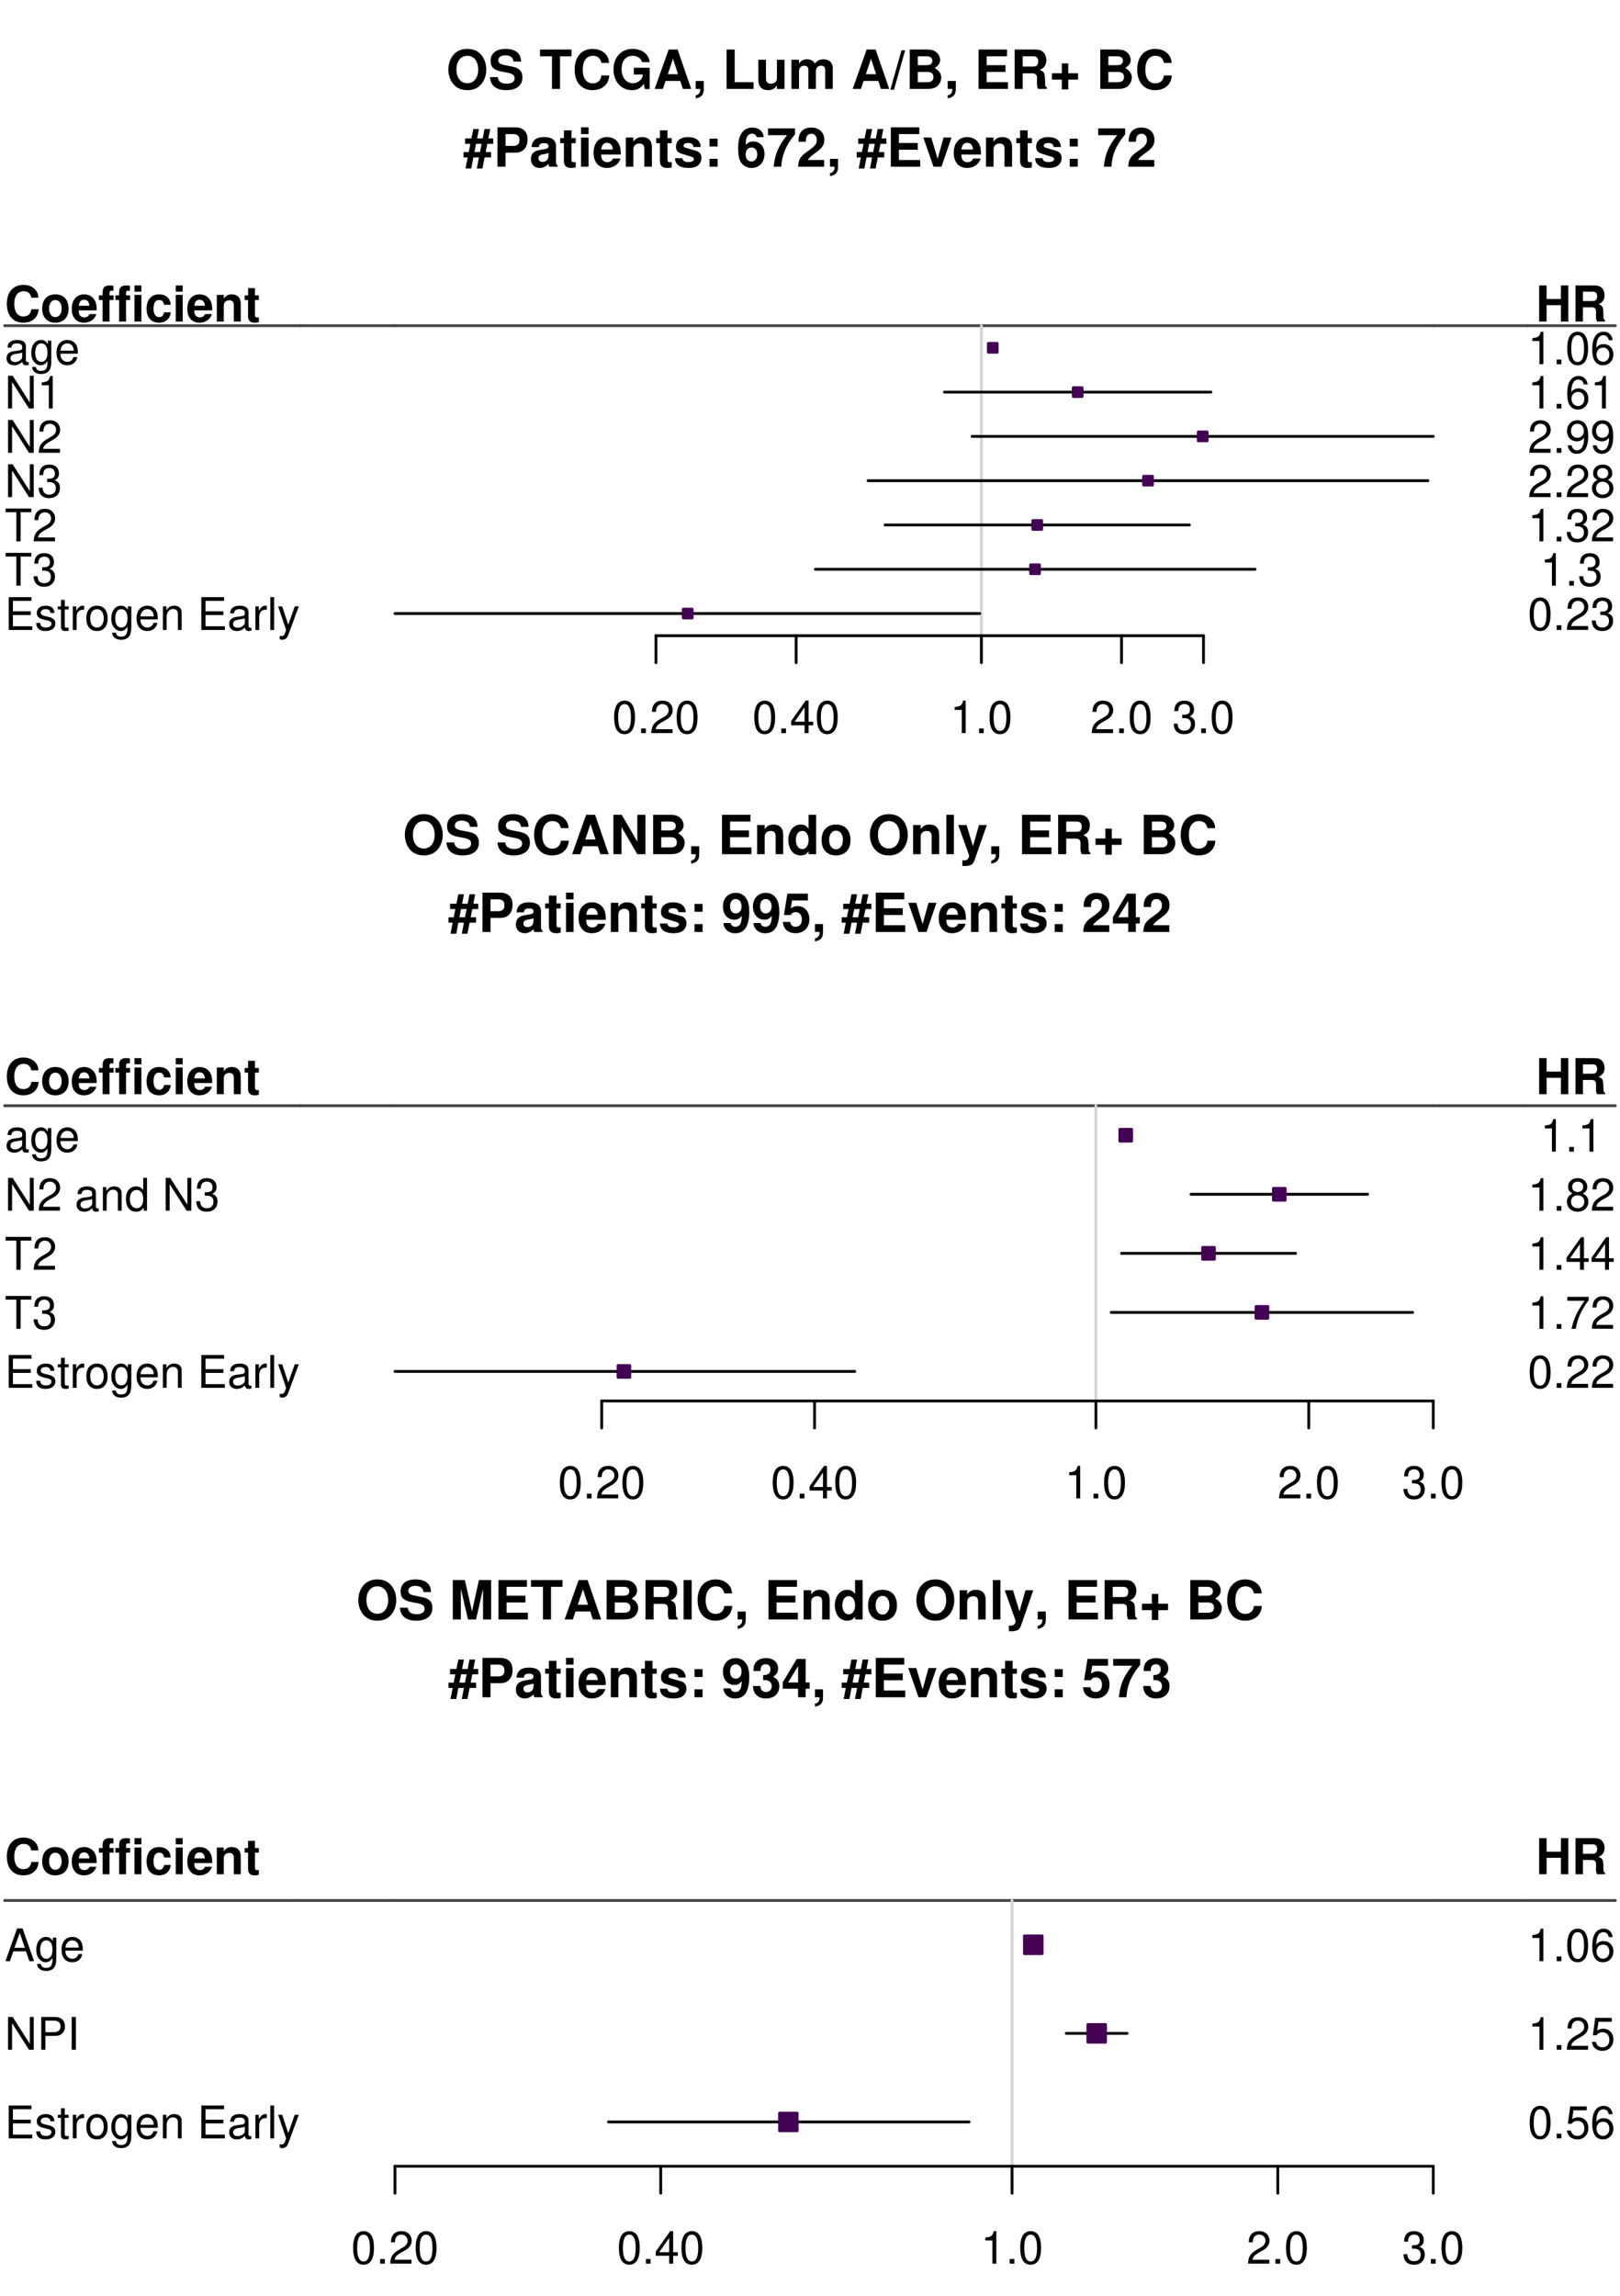 <?xml version="1.0" encoding="UTF-8"?>
<svg xmlns="http://www.w3.org/2000/svg" xmlns:xlink="http://www.w3.org/1999/xlink" width="432pt" height="612pt" viewBox="0 0 432 612" version="1.1">
<defs>
<g>
<symbol overflow="visible" id="glyph0-0">
<path style="stroke:none;" d=""/>
</symbol>
<symbol overflow="visible" id="glyph0-1">
<path style="stroke:none;" d="M 5.625 -10.672 C 4.156 -10.672 2.938 -10.188 2.047 -9.219 C 1.109 -8.219 0.578 -6.734 0.578 -5.172 C 0.578 -3.594 1.109 -2.125 2.047 -1.125 C 2.953 -0.141 4.141 0.328 5.641 0.328 C 7.125 0.328 8.312 -0.141 9.219 -1.125 C 10.125 -2.094 10.688 -3.609 10.688 -5.094 C 10.688 -6.734 10.156 -8.219 9.219 -9.219 C 8.297 -10.219 7.141 -10.672 5.625 -10.672 Z M 5.641 -8.828 C 7.406 -8.828 8.531 -7.391 8.531 -5.109 C 8.531 -2.953 7.359 -1.516 5.641 -1.516 C 3.875 -1.516 2.734 -2.953 2.734 -5.172 C 2.734 -7.391 3.875 -8.828 5.641 -8.828 Z M 5.641 -8.828 "/>
</symbol>
<symbol overflow="visible" id="glyph0-2">
<path style="stroke:none;" d="M 8.75 -7.297 C 8.734 -9.484 7.281 -10.672 4.625 -10.672 C 2.109 -10.672 0.641 -9.5 0.641 -7.453 C 0.641 -5.812 1.469 -5.031 3.594 -4.625 L 5.078 -4.344 C 6.516 -4.062 7.047 -3.656 7.047 -2.812 C 7.047 -1.938 6.234 -1.391 4.922 -1.391 C 3.453 -1.391 2.641 -2.016 2.562 -3.141 L 0.469 -3.141 C 0.594 -0.891 2.125 0.328 4.812 0.328 C 7.516 0.328 9.125 -0.922 9.125 -3.062 C 9.125 -4.719 8.281 -5.594 6.344 -5.969 L 4.703 -6.281 C 3.156 -6.578 2.703 -6.891 2.703 -7.656 C 2.703 -8.438 3.406 -8.953 4.531 -8.953 C 5.891 -8.953 6.656 -8.375 6.734 -7.297 Z M 8.75 -7.297 "/>
</symbol>
<symbol overflow="visible" id="glyph0-3">
<path style="stroke:none;" d=""/>
</symbol>
<symbol overflow="visible" id="glyph0-4">
<path style="stroke:none;" d="M 5.547 -8.703 L 8.609 -8.703 L 8.609 -10.5 L 0.203 -10.5 L 0.203 -8.703 L 3.391 -8.703 L 3.391 0 L 5.547 0 Z M 5.547 -8.703 "/>
</symbol>
<symbol overflow="visible" id="glyph0-5">
<path style="stroke:none;" d="M 9.828 -6.938 C 9.75 -7.844 9.562 -8.422 9.125 -9.016 C 8.312 -10.078 7.016 -10.672 5.453 -10.672 C 2.484 -10.672 0.641 -8.562 0.641 -5.156 C 0.641 -1.766 2.469 0.328 5.391 0.328 C 8.016 0.328 9.734 -1.188 9.875 -3.594 L 7.766 -3.594 C 7.625 -2.25 6.781 -1.484 5.453 -1.484 C 3.781 -1.484 2.797 -2.844 2.797 -5.125 C 2.797 -7.453 3.812 -8.828 5.516 -8.828 C 6.766 -8.828 7.484 -8.219 7.766 -6.938 Z M 9.828 -6.938 "/>
</symbol>
<symbol overflow="visible" id="glyph0-6">
<path style="stroke:none;" d="M 10.25 -5.641 L 6.031 -5.641 L 6.031 -3.844 L 8.422 -3.844 C 8.375 -3.25 8.219 -2.891 7.906 -2.516 C 7.391 -1.891 6.578 -1.516 5.766 -1.516 C 4 -1.516 2.766 -3.047 2.766 -5.203 C 2.766 -7.469 3.859 -8.828 5.703 -8.828 C 6.453 -8.828 7.094 -8.609 7.562 -8.203 C 7.859 -7.938 8.031 -7.688 8.219 -7.141 L 10.25 -7.141 C 9.984 -9.328 8.219 -10.672 5.688 -10.672 C 2.672 -10.672 0.609 -8.438 0.609 -5.172 C 0.609 -1.984 2.672 0.328 5.516 0.328 C 6.922 0.328 7.875 -0.172 8.688 -1.359 L 8.953 0.031 L 10.25 0.031 Z M 10.25 -5.641 "/>
</symbol>
<symbol overflow="visible" id="glyph0-7">
<path style="stroke:none;" d="M 7.219 -2.125 L 7.906 0 L 10.125 0 L 6.5 -10.5 L 4.109 -10.5 L 0.375 0 L 2.578 0 L 3.281 -2.125 Z M 6.625 -3.922 L 3.891 -3.922 L 5.266 -8.031 Z M 6.625 -3.922 "/>
</symbol>
<symbol overflow="visible" id="glyph0-8">
<path style="stroke:none;" d="M 0.922 -2.109 L 0.922 0 L 2.156 0 C 2.188 0.984 1.781 1.547 0.922 1.703 L 0.922 2.5 C 2.469 2.281 3.141 1.453 3.078 -0.125 L 3.078 -2.109 Z M 0.922 -2.109 "/>
</symbol>
<symbol overflow="visible" id="glyph0-9">
<path style="stroke:none;" d="M 3.312 -10.5 L 1.156 -10.5 L 1.156 0 L 8.344 0 L 8.344 -1.797 L 3.312 -1.797 Z M 3.312 -10.5 "/>
</symbol>
<symbol overflow="visible" id="glyph0-10">
<path style="stroke:none;" d="M 7.797 0 L 7.797 -7.781 L 5.781 -7.781 L 5.781 -2.906 C 5.781 -1.984 5.141 -1.391 4.156 -1.391 C 3.281 -1.391 2.859 -1.844 2.859 -2.781 L 2.859 -7.781 L 0.828 -7.781 L 0.828 -2.359 C 0.828 -0.641 1.766 0.328 3.438 0.328 C 4.5 0.328 5.203 -0.047 5.781 -0.922 L 5.781 0 Z M 7.797 0 "/>
</symbol>
<symbol overflow="visible" id="glyph0-11">
<path style="stroke:none;" d="M 0.859 -7.781 L 0.859 0 L 2.875 0 L 2.875 -4.672 C 2.875 -5.641 3.406 -6.188 4.266 -6.188 C 4.938 -6.188 5.359 -5.812 5.359 -5.188 L 5.359 0 L 7.375 0 L 7.375 -4.672 C 7.375 -5.625 7.891 -6.188 8.766 -6.188 C 9.438 -6.188 9.859 -5.812 9.859 -5.188 L 9.859 0 L 11.875 0 L 11.875 -5.5 C 11.875 -7.016 10.953 -7.906 9.391 -7.906 C 8.406 -7.906 7.719 -7.562 7.109 -6.75 C 6.734 -7.484 5.969 -7.906 5 -7.906 C 4.109 -7.906 3.531 -7.625 2.859 -6.812 L 2.859 -7.781 Z M 0.859 -7.781 "/>
</symbol>
<symbol overflow="visible" id="glyph0-12">
<path style="stroke:none;" d="M 3 -10.281 L 0.031 0.203 L 1 0.203 L 3.969 -10.281 Z M 3 -10.281 "/>
</symbol>
<symbol overflow="visible" id="glyph0-13">
<path style="stroke:none;" d="M 1.188 0 L 5.906 0 C 7.109 0 7.922 -0.234 8.562 -0.766 C 9.188 -1.297 9.594 -2.172 9.594 -3.031 C 9.594 -4.062 9.047 -4.891 7.844 -5.578 C 8.891 -6.234 9.297 -6.844 9.297 -7.734 C 9.297 -8.469 8.938 -9.219 8.344 -9.734 C 7.719 -10.266 6.984 -10.5 5.859 -10.5 L 1.188 -10.5 Z M 3.344 -8.703 L 5.688 -8.703 C 6.703 -8.703 7.219 -8.297 7.219 -7.516 C 7.219 -6.734 6.703 -6.328 5.688 -6.328 L 3.344 -6.328 Z M 3.344 -4.531 L 5.922 -4.531 C 6.969 -4.531 7.516 -4.062 7.516 -3.156 C 7.516 -2.266 6.969 -1.797 5.922 -1.797 L 3.344 -1.797 Z M 3.344 -4.531 "/>
</symbol>
<symbol overflow="visible" id="glyph0-14">
<path style="stroke:none;" d="M 3.297 -4.531 L 8.328 -4.531 L 8.328 -6.328 L 3.297 -6.328 L 3.297 -8.703 L 8.734 -8.703 L 8.734 -10.5 L 1.141 -10.5 L 1.141 0 L 8.984 0 L 8.984 -1.797 L 3.297 -1.797 Z M 3.297 -4.531 "/>
</symbol>
<symbol overflow="visible" id="glyph0-15">
<path style="stroke:none;" d="M 3.312 -4.156 L 5.797 -4.156 C 6.734 -4.156 7.125 -3.781 7.125 -2.922 L 7.125 -2.5 C 7.109 -2.219 7.109 -1.953 7.109 -1.797 C 7.109 -0.812 7.172 -0.5 7.438 0 L 9.75 0 L 9.75 -0.391 C 9.422 -0.578 9.297 -0.797 9.297 -1.25 C 9.234 -4.344 9.172 -4.5 7.844 -5.078 C 9.016 -5.531 9.609 -6.375 9.609 -7.672 C 9.609 -8.5 9.328 -9.266 8.812 -9.781 C 8.344 -10.266 7.672 -10.5 6.781 -10.5 L 1.156 -10.5 L 1.156 0 L 3.312 0 Z M 3.312 -5.969 L 3.312 -8.703 L 5.922 -8.703 C 6.547 -8.703 6.781 -8.641 7.062 -8.422 C 7.312 -8.219 7.453 -7.844 7.453 -7.359 C 7.453 -6.859 7.312 -6.453 7.062 -6.234 C 6.812 -6.031 6.547 -5.969 5.922 -5.969 Z M 3.312 -5.969 "/>
</symbol>
<symbol overflow="visible" id="glyph0-16">
<path style="stroke:none;" d="M 7.672 -4.188 L 5.062 -4.188 L 5.062 -6.812 L 3.344 -6.812 L 3.344 -4.188 L 0.719 -4.188 L 0.719 -2.484 L 3.344 -2.484 L 3.344 0.141 L 5.062 0.141 L 5.062 -2.484 L 7.672 -2.484 Z M 7.672 -4.188 "/>
</symbol>
<symbol overflow="visible" id="glyph0-17">
<path style="stroke:none;" d="M 2.109 0.469 L 2.672 -2.484 L 4.156 -2.484 L 3.594 0.469 L 5.094 0.469 L 5.672 -2.484 L 7.391 -2.484 L 7.391 -3.906 L 5.953 -3.906 L 6.391 -6.109 L 7.969 -6.109 L 7.969 -7.531 L 6.672 -7.531 L 7.156 -10.047 L 5.641 -10.047 L 5.156 -7.531 L 3.672 -7.531 L 4.156 -10.047 L 2.656 -10.047 L 2.156 -7.531 L 0.453 -7.531 L 0.453 -6.109 L 1.875 -6.109 L 1.438 -3.906 L 0.047 -3.906 L 0.047 -2.484 L 1.156 -2.484 L 0.578 0.469 Z M 2.953 -3.906 L 3.391 -6.109 L 4.875 -6.109 L 4.438 -3.906 Z M 2.953 -3.906 "/>
</symbol>
<symbol overflow="visible" id="glyph0-18">
<path style="stroke:none;" d="M 3.25 -3.75 L 5.953 -3.75 C 7.875 -3.75 9.125 -5.109 9.125 -7.25 C 9.125 -9.344 7.922 -10.5 5.734 -10.5 L 1.094 -10.5 L 1.094 0 L 3.25 0 Z M 3.25 -5.547 L 3.25 -8.703 L 5.266 -8.703 C 6.422 -8.703 6.953 -8.203 6.953 -7.125 C 6.953 -6.047 6.422 -5.547 5.266 -5.547 Z M 3.25 -5.547 "/>
</symbol>
<symbol overflow="visible" id="glyph0-19">
<path style="stroke:none;" d="M 7.547 -0.25 C 7.203 -0.578 7.094 -0.812 7.094 -1.203 L 7.094 -5.516 C 7.094 -7.109 6 -7.906 3.906 -7.906 C 1.797 -7.906 0.703 -7.016 0.578 -5.219 L 2.516 -5.219 C 2.625 -6.016 2.953 -6.281 3.953 -6.281 C 4.719 -6.281 5.109 -6.016 5.109 -5.5 C 5.109 -5.25 4.984 -5.031 4.766 -4.891 C 4.5 -4.75 4.5 -4.75 3.5 -4.594 L 2.688 -4.453 C 1.156 -4.188 0.406 -3.406 0.406 -2 C 0.406 -0.609 1.344 0.328 2.766 0.328 C 3.625 0.328 4.406 -0.031 5.125 -0.781 C 5.125 -0.375 5.172 -0.234 5.359 0 L 7.547 0 Z M 5.109 -3.125 C 5.109 -1.953 4.531 -1.297 3.516 -1.297 C 2.844 -1.297 2.422 -1.656 2.422 -2.234 C 2.422 -2.844 2.734 -3.125 3.578 -3.297 L 4.266 -3.422 C 4.797 -3.531 4.891 -3.562 5.109 -3.672 Z M 5.109 -3.125 "/>
</symbol>
<symbol overflow="visible" id="glyph0-20">
<path style="stroke:none;" d="M 4.344 -7.625 L 3.219 -7.625 L 3.219 -9.703 L 1.203 -9.703 L 1.203 -7.625 L 0.203 -7.625 L 0.203 -6.281 L 1.203 -6.281 L 1.203 -1.5 C 1.203 -0.281 1.844 0.328 3.172 0.328 C 3.625 0.328 3.969 0.281 4.344 0.172 L 4.344 -1.234 C 4.141 -1.203 4.031 -1.203 3.875 -1.203 C 3.344 -1.203 3.219 -1.359 3.219 -2.047 L 3.219 -6.281 L 4.344 -6.281 Z M 4.344 -7.625 "/>
</symbol>
<symbol overflow="visible" id="glyph0-21">
<path style="stroke:none;" d="M 2.984 -7.781 L 0.969 -7.781 L 0.969 0 L 2.984 0 Z M 2.984 -10.5 L 0.969 -10.5 L 0.969 -8.703 L 2.984 -8.703 Z M 2.984 -10.5 "/>
</symbol>
<symbol overflow="visible" id="glyph0-22">
<path style="stroke:none;" d="M 7.547 -3.25 C 7.562 -3.422 7.562 -3.5 7.562 -3.594 C 7.562 -4.375 7.453 -5.094 7.266 -5.641 C 6.734 -7.062 5.484 -7.906 3.922 -7.906 C 1.688 -7.906 0.312 -6.297 0.312 -3.688 C 0.312 -1.203 1.672 0.328 3.875 0.328 C 5.625 0.328 7.031 -0.641 7.484 -2.188 L 5.484 -2.188 C 5.25 -1.562 4.688 -1.203 3.953 -1.203 C 3.375 -1.203 2.906 -1.453 2.625 -1.891 C 2.438 -2.172 2.359 -2.516 2.328 -3.25 Z M 2.359 -4.594 C 2.5 -5.797 3 -6.375 3.891 -6.375 C 4.812 -6.375 5.359 -5.75 5.453 -4.594 Z M 2.359 -4.594 "/>
</symbol>
<symbol overflow="visible" id="glyph0-23">
<path style="stroke:none;" d="M 0.906 -7.781 L 0.906 0 L 2.922 0 L 2.922 -4.672 C 2.922 -5.594 3.562 -6.188 4.547 -6.188 C 5.422 -6.188 5.844 -5.719 5.844 -4.797 L 5.844 0 L 7.859 0 L 7.859 -5.219 C 7.859 -6.938 6.922 -7.906 5.266 -7.906 C 4.203 -7.906 3.5 -7.531 2.922 -6.656 L 2.922 -7.781 Z M 0.906 -7.781 "/>
</symbol>
<symbol overflow="visible" id="glyph0-24">
<path style="stroke:none;" d="M 7.281 -5.266 C 7.25 -6.922 5.984 -7.906 3.891 -7.906 C 1.922 -7.906 0.688 -6.922 0.688 -5.312 C 0.688 -4.797 0.844 -4.344 1.125 -4.047 C 1.391 -3.781 1.641 -3.641 2.391 -3.406 L 4.797 -2.656 C 5.297 -2.5 5.469 -2.328 5.469 -2.016 C 5.469 -1.547 4.906 -1.25 3.969 -1.25 C 3.438 -1.25 3.047 -1.344 2.781 -1.531 C 2.562 -1.688 2.484 -1.844 2.391 -2.266 L 0.422 -2.266 C 0.469 -0.547 1.734 0.328 4.094 0.328 C 5.172 0.328 6 0.094 6.562 -0.359 C 7.141 -0.828 7.484 -1.547 7.484 -2.312 C 7.484 -3.312 6.984 -3.969 5.969 -4.266 L 3.422 -5 C 2.859 -5.172 2.703 -5.281 2.703 -5.609 C 2.703 -6.031 3.172 -6.328 3.875 -6.328 C 4.844 -6.328 5.312 -5.984 5.328 -5.266 Z M 7.281 -5.266 "/>
</symbol>
<symbol overflow="visible" id="glyph0-25">
<path style="stroke:none;" d="M 3.781 -2.109 L 1.625 -2.109 L 1.625 0 L 3.781 0 Z M 3.781 -7.484 L 1.625 -7.484 L 1.625 -5.391 L 3.781 -5.391 Z M 3.781 -7.484 "/>
</symbol>
<symbol overflow="visible" id="glyph0-26">
<path style="stroke:none;" d="M 7.297 -7.891 C 7.203 -8.562 7.078 -8.891 6.812 -9.266 C 6.281 -10 5.344 -10.438 4.234 -10.438 C 2.969 -10.438 1.938 -9.875 1.312 -8.844 C 0.703 -7.844 0.469 -6.719 0.469 -4.859 C 0.469 -3.094 0.672 -2 1.203 -1.188 C 1.781 -0.234 2.859 0.328 4.062 0.328 C 6.094 0.328 7.484 -1.188 7.484 -3.422 C 7.484 -5.375 6.266 -6.734 4.516 -6.734 C 3.672 -6.734 3.109 -6.484 2.484 -5.812 L 2.5 -6.031 C 2.516 -6.984 2.562 -7.297 2.703 -7.672 C 2.984 -8.422 3.469 -8.797 4.172 -8.797 C 4.828 -8.797 5.172 -8.547 5.438 -7.891 Z M 4 -5.125 C 4.953 -5.125 5.562 -4.406 5.562 -3.266 C 5.562 -2.188 4.891 -1.391 4 -1.391 C 3.078 -1.391 2.453 -2.141 2.453 -3.234 C 2.453 -4.344 3.078 -5.125 4 -5.125 Z M 4 -5.125 "/>
</symbol>
<symbol overflow="visible" id="glyph0-27">
<path style="stroke:none;" d="M 7.609 -10.219 L 0.422 -10.219 L 0.422 -8.406 L 5.5 -8.406 C 4.891 -7.75 3.656 -5.891 3.25 -5 C 2.547 -3.516 2.188 -2.172 1.922 0 L 3.953 0 C 4.141 -3.234 5.188 -5.703 7.609 -8.625 Z M 7.609 -10.219 "/>
</symbol>
<symbol overflow="visible" id="glyph0-28">
<path style="stroke:none;" d="M 7.375 -1.797 L 3.047 -1.797 C 3.312 -2.344 3.625 -2.656 5.125 -3.734 C 6.906 -5.031 7.422 -5.797 7.422 -7.188 C 7.422 -9.156 6.047 -10.438 3.922 -10.438 C 1.797 -10.438 0.562 -9.172 0.562 -7.016 L 0.562 -6.656 L 2.5 -6.656 L 2.5 -6.984 C 2.5 -8.125 3.047 -8.781 3.969 -8.781 C 4.859 -8.781 5.406 -8.172 5.406 -7.141 C 5.406 -6 5.062 -5.594 2.781 -3.969 C 1.047 -2.797 0.516 -1.906 0.438 0 L 7.375 0 Z M 7.375 -1.797 "/>
</symbol>
<symbol overflow="visible" id="glyph0-29">
<path style="stroke:none;" d="M 5.047 0 L 7.719 -7.781 L 5.594 -7.781 L 4.016 -2.094 L 2.328 -7.781 L 0.203 -7.781 L 2.922 0 Z M 5.047 0 "/>
</symbol>
<symbol overflow="visible" id="glyph0-30">
<path style="stroke:none;" d="M 7.359 0 L 9.516 0 L 9.516 -10.5 L 7.359 -10.5 L 7.359 -3.359 L 3.203 -10.5 L 0.984 -10.5 L 0.984 0 L 3.141 0 L 3.141 -7.266 Z M 7.359 0 "/>
</symbol>
<symbol overflow="visible" id="glyph0-31">
<path style="stroke:none;" d="M 5.828 0 L 7.844 0 L 7.844 -10.5 L 5.828 -10.5 L 5.828 -6.766 C 5.328 -7.547 4.672 -7.906 3.688 -7.906 C 1.828 -7.906 0.422 -6.125 0.422 -3.781 C 0.422 -2.719 0.734 -1.656 1.25 -0.906 C 1.781 -0.141 2.734 0.328 3.688 0.328 C 4.672 0.328 5.328 -0.016 5.828 -0.797 Z M 4.141 -6.219 C 5.156 -6.219 5.828 -5.25 5.828 -3.75 C 5.828 -2.328 5.141 -1.359 4.141 -1.359 C 3.125 -1.359 2.438 -2.344 2.438 -3.781 C 2.438 -5.234 3.125 -6.219 4.141 -6.219 Z M 4.141 -6.219 "/>
</symbol>
<symbol overflow="visible" id="glyph0-32">
<path style="stroke:none;" d="M 4.344 -7.906 C 1.953 -7.906 0.5 -6.344 0.5 -3.781 C 0.5 -1.219 1.953 0.328 4.344 0.328 C 6.734 0.328 8.203 -1.219 8.203 -3.734 C 8.203 -6.375 6.766 -7.906 4.344 -7.906 Z M 4.344 -6.281 C 5.453 -6.281 6.188 -5.281 6.188 -3.766 C 6.188 -2.312 5.438 -1.297 4.344 -1.297 C 3.25 -1.297 2.516 -2.297 2.516 -3.781 C 2.516 -5.281 3.25 -6.281 4.344 -6.281 Z M 4.344 -6.281 "/>
</symbol>
<symbol overflow="visible" id="glyph0-33">
<path style="stroke:none;" d="M 2.984 -10.5 L 0.969 -10.5 L 0.969 0 L 2.984 0 Z M 2.984 -10.5 "/>
</symbol>
<symbol overflow="visible" id="glyph0-34">
<path style="stroke:none;" d="M 5.672 -7.781 L 4.062 -2.125 L 2.344 -7.781 L 0.125 -7.781 L 3.031 0.312 C 3.031 1.125 2.516 1.672 1.766 1.672 C 1.609 1.672 1.484 1.641 1.234 1.578 L 1.234 3.094 C 1.547 3.141 1.719 3.156 1.953 3.156 C 2.484 3.156 3.047 3.047 3.422 2.906 C 3.969 2.672 4.219 2.359 4.547 1.422 L 7.75 -7.781 Z M 5.672 -7.781 "/>
</symbol>
<symbol overflow="visible" id="glyph0-35">
<path style="stroke:none;" d="M 0.547 -2.375 C 0.594 -0.812 1.922 0.344 3.672 0.344 C 4.984 0.344 5.984 -0.203 6.578 -1.234 C 7.109 -2.141 7.438 -3.688 7.438 -5.328 C 7.438 -6.828 7.203 -7.984 6.734 -8.766 C 6.078 -9.859 5.078 -10.438 3.844 -10.438 C 1.797 -10.438 0.406 -8.953 0.406 -6.828 C 0.406 -4.719 1.641 -3.281 3.453 -3.281 C 3.969 -3.281 4.469 -3.422 4.781 -3.656 C 4.969 -3.781 5.078 -3.922 5.422 -4.297 C 5.422 -2.312 4.875 -1.391 3.734 -1.391 C 3.016 -1.391 2.531 -1.766 2.5 -2.375 Z M 3.781 -8.781 C 4.766 -8.781 5.375 -8.031 5.375 -6.828 C 5.375 -5.703 4.75 -4.953 3.812 -4.953 C 2.891 -4.953 2.312 -5.672 2.312 -6.859 C 2.312 -8.031 2.875 -8.781 3.781 -8.781 Z M 3.781 -8.781 "/>
</symbol>
<symbol overflow="visible" id="glyph0-36">
<path style="stroke:none;" d="M 7.047 -10.219 L 1.578 -10.219 L 0.672 -4.531 L 2.5 -4.531 C 2.703 -5.031 3.172 -5.297 3.781 -5.297 C 4.812 -5.297 5.438 -4.562 5.438 -3.328 C 5.438 -2.125 4.812 -1.391 3.781 -1.391 C 2.906 -1.391 2.422 -1.844 2.375 -2.672 L 0.391 -2.672 C 0.422 -0.875 1.766 0.328 3.766 0.328 C 5.953 0.328 7.453 -1.172 7.453 -3.375 C 7.453 -5.469 6.156 -6.906 4.266 -6.906 C 3.594 -6.906 3.078 -6.734 2.5 -6.281 L 2.828 -8.406 L 7.047 -8.406 Z M 7.047 -10.219 "/>
</symbol>
<symbol overflow="visible" id="glyph0-37">
<path style="stroke:none;" d="M 7.516 -3.938 L 6.453 -3.938 L 6.453 -10.219 L 4.078 -10.219 L 0.344 -3.969 L 0.344 -2.266 L 4.438 -2.266 L 4.438 0 L 6.453 0 L 6.453 -2.266 L 7.516 -2.266 Z M 4.438 -3.938 L 1.766 -3.938 L 4.438 -8.297 Z M 4.438 -3.938 "/>
</symbol>
<symbol overflow="visible" id="glyph0-38">
<path style="stroke:none;" d="M 3.109 -8.188 L 5 0 L 7.156 0 L 9.016 -8.188 L 9.016 0 L 11.172 0 L 11.172 -10.5 L 7.922 -10.5 L 6.078 -2.141 L 4.172 -10.5 L 0.953 -10.5 L 0.953 0 L 3.109 0 Z M 3.109 -8.188 "/>
</symbol>
<symbol overflow="visible" id="glyph0-39">
<path style="stroke:none;" d="M 3.062 -10.5 L 0.906 -10.5 L 0.906 0 L 3.062 0 Z M 3.062 -10.5 "/>
</symbol>
<symbol overflow="visible" id="glyph0-40">
<path style="stroke:none;" d="M 3.125 -4.562 C 3.906 -4.562 3.953 -4.562 4.312 -4.469 C 4.984 -4.281 5.422 -3.688 5.422 -2.938 C 5.422 -2.031 4.781 -1.391 3.906 -1.391 C 2.953 -1.391 2.438 -1.938 2.375 -3 L 0.422 -3 C 0.438 -0.953 1.75 0.328 3.859 0.328 C 6.031 0.328 7.438 -0.953 7.438 -2.938 C 7.438 -4.141 6.922 -4.906 5.766 -5.469 C 6.703 -6.062 7.109 -6.719 7.109 -7.656 C 7.109 -9.344 5.828 -10.438 3.859 -10.438 C 2.375 -10.438 1.234 -9.781 0.797 -8.672 C 0.609 -8.188 0.547 -7.844 0.547 -7 L 2.422 -7 C 2.438 -7.547 2.484 -7.828 2.578 -8.078 C 2.766 -8.531 3.234 -8.797 3.812 -8.797 C 4.625 -8.797 5.078 -8.312 5.078 -7.469 C 5.078 -6.422 4.5 -5.922 3.297 -5.922 L 3.125 -5.922 Z M 3.125 -4.562 "/>
</symbol>
<symbol overflow="visible" id="glyph1-0">
<path style="stroke:none;" d=""/>
</symbol>
<symbol overflow="visible" id="glyph1-1">
<path style="stroke:none;" d="M 9 -6.359 C 8.938 -7.203 8.766 -7.719 8.359 -8.266 C 7.625 -9.25 6.438 -9.781 4.984 -9.781 C 2.266 -9.781 0.578 -7.844 0.578 -4.734 C 0.578 -1.625 2.25 0.297 4.938 0.297 C 7.344 0.297 8.922 -1.078 9.047 -3.281 L 7.109 -3.281 C 6.984 -2.062 6.219 -1.359 4.984 -1.359 C 3.453 -1.359 2.562 -2.594 2.562 -4.703 C 2.562 -6.828 3.5 -8.094 5.062 -8.094 C 6.203 -8.094 6.859 -7.531 7.109 -6.359 Z M 9 -6.359 "/>
</symbol>
<symbol overflow="visible" id="glyph1-2">
<path style="stroke:none;" d="M 3.969 -7.25 C 1.797 -7.25 0.469 -5.812 0.469 -3.469 C 0.469 -1.125 1.797 0.297 3.984 0.297 C 6.172 0.297 7.516 -1.125 7.516 -3.422 C 7.516 -5.828 6.203 -7.25 3.969 -7.25 Z M 3.984 -5.75 C 5 -5.75 5.672 -4.844 5.672 -3.453 C 5.672 -2.109 4.984 -1.188 3.984 -1.188 C 2.984 -1.188 2.312 -2.094 2.312 -3.469 C 2.312 -4.844 2.984 -5.75 3.984 -5.75 Z M 3.984 -5.75 "/>
</symbol>
<symbol overflow="visible" id="glyph1-3">
<path style="stroke:none;" d="M 6.922 -2.984 C 6.938 -3.141 6.938 -3.203 6.938 -3.297 C 6.938 -4.016 6.828 -4.672 6.656 -5.172 C 6.172 -6.469 5.031 -7.25 3.594 -7.25 C 1.547 -7.25 0.297 -5.766 0.297 -3.375 C 0.297 -1.094 1.531 0.297 3.547 0.297 C 5.156 0.297 6.438 -0.594 6.859 -2 L 5.031 -2 C 4.812 -1.438 4.297 -1.109 3.625 -1.109 C 3.094 -1.109 2.672 -1.328 2.406 -1.734 C 2.234 -2 2.172 -2.312 2.141 -2.984 Z M 2.172 -4.219 C 2.281 -5.312 2.75 -5.828 3.562 -5.828 C 4.406 -5.828 4.906 -5.266 5 -4.219 Z M 2.172 -4.219 "/>
</symbol>
<symbol overflow="visible" id="glyph1-4">
<path style="stroke:none;" d="M 4.125 -6.984 L 3.031 -6.984 L 3.031 -7.688 C 3.031 -8.047 3.188 -8.234 3.531 -8.234 C 3.703 -8.234 3.875 -8.219 4.062 -8.203 L 4.062 -9.578 C 3.672 -9.609 3.281 -9.625 3.016 -9.625 C 1.781 -9.625 1.188 -9.047 1.188 -7.844 L 1.188 -6.984 L 0.188 -6.984 L 0.188 -5.75 L 1.188 -5.75 L 1.188 0 L 3.031 0 L 3.031 -5.75 L 4.125 -5.75 Z M 4.125 -6.984 "/>
</symbol>
<symbol overflow="visible" id="glyph1-5">
<path style="stroke:none;" d="M 2.734 -7.125 L 0.891 -7.125 L 0.891 0 L 2.734 0 Z M 2.734 -9.625 L 0.891 -9.625 L 0.891 -7.969 L 2.734 -7.969 Z M 2.734 -9.625 "/>
</symbol>
<symbol overflow="visible" id="glyph1-6">
<path style="stroke:none;" d="M 6.891 -4.469 C 6.766 -6.203 5.609 -7.25 3.812 -7.25 C 1.672 -7.25 0.453 -5.844 0.453 -3.422 C 0.453 -1.062 1.672 0.297 3.797 0.297 C 5.516 0.297 6.719 -0.766 6.891 -2.469 L 5.125 -2.469 C 4.891 -1.547 4.531 -1.188 3.797 -1.188 C 2.859 -1.188 2.297 -2.016 2.297 -3.422 C 2.297 -4.109 2.422 -4.734 2.656 -5.156 C 2.859 -5.547 3.281 -5.75 3.797 -5.75 C 4.562 -5.75 4.906 -5.406 5.125 -4.469 Z M 6.891 -4.469 "/>
</symbol>
<symbol overflow="visible" id="glyph1-7">
<path style="stroke:none;" d="M 0.828 -7.125 L 0.828 0 L 2.688 0 L 2.688 -4.281 C 2.688 -5.125 3.266 -5.672 4.172 -5.672 C 4.969 -5.672 5.359 -5.234 5.359 -4.391 L 5.359 0 L 7.203 0 L 7.203 -4.781 C 7.203 -6.359 6.344 -7.25 4.812 -7.25 C 3.859 -7.25 3.203 -6.906 2.688 -6.094 L 2.688 -7.125 Z M 0.828 -7.125 "/>
</symbol>
<symbol overflow="visible" id="glyph1-8">
<path style="stroke:none;" d="M 3.969 -6.984 L 2.938 -6.984 L 2.938 -8.906 L 1.094 -8.906 L 1.094 -6.984 L 0.188 -6.984 L 0.188 -5.75 L 1.094 -5.75 L 1.094 -1.375 C 1.094 -0.25 1.688 0.297 2.906 0.297 C 3.328 0.297 3.625 0.266 3.969 0.156 L 3.969 -1.141 C 3.797 -1.109 3.703 -1.094 3.547 -1.094 C 3.062 -1.094 2.938 -1.234 2.938 -1.875 L 2.938 -5.75 L 3.969 -5.75 Z M 3.969 -6.984 "/>
</symbol>
<symbol overflow="visible" id="glyph1-9">
<path style="stroke:none;" d="M 6.688 -4.375 L 6.688 0 L 8.672 0 L 8.672 -9.625 L 6.688 -9.625 L 6.688 -6.016 L 2.875 -6.016 L 2.875 -9.625 L 0.891 -9.625 L 0.891 0 L 2.875 0 L 2.875 -4.375 Z M 6.688 -4.375 "/>
</symbol>
<symbol overflow="visible" id="glyph1-10">
<path style="stroke:none;" d="M 3.031 -3.812 L 5.312 -3.812 C 6.172 -3.812 6.531 -3.469 6.531 -2.688 L 6.531 -2.281 C 6.516 -2.031 6.516 -1.797 6.516 -1.656 C 6.516 -0.734 6.578 -0.469 6.812 0 L 8.938 0 L 8.938 -0.359 C 8.641 -0.531 8.516 -0.719 8.516 -1.156 C 8.469 -3.984 8.406 -4.125 7.188 -4.641 C 8.266 -5.062 8.812 -5.844 8.812 -7.031 C 8.812 -7.797 8.547 -8.484 8.078 -8.969 C 7.641 -9.406 7.031 -9.625 6.219 -9.625 L 1.062 -9.625 L 1.062 0 L 3.031 0 Z M 3.031 -5.469 L 3.031 -7.969 L 5.422 -7.969 C 6 -7.969 6.219 -7.922 6.469 -7.719 C 6.703 -7.531 6.828 -7.203 6.828 -6.75 C 6.828 -6.281 6.703 -5.922 6.469 -5.719 C 6.25 -5.531 6 -5.469 5.422 -5.469 Z M 3.031 -5.469 "/>
</symbol>
<symbol overflow="visible" id="glyph2-0">
<path style="stroke:none;" d=""/>
</symbol>
<symbol overflow="visible" id="glyph2-1">
<path style="stroke:none;" d="M 6.422 -0.594 C 6.312 -0.562 6.266 -0.562 6.203 -0.562 C 5.859 -0.562 5.656 -0.75 5.656 -1.062 L 5.656 -4.75 C 5.656 -5.875 4.844 -6.469 3.297 -6.469 C 2.375 -6.469 1.641 -6.203 1.219 -5.734 C 0.922 -5.406 0.797 -5.047 0.781 -4.422 L 1.781 -4.422 C 1.875 -5.203 2.328 -5.547 3.266 -5.547 C 4.172 -5.547 4.672 -5.203 4.672 -4.609 L 4.672 -4.344 C 4.656 -3.906 4.438 -3.75 3.625 -3.641 C 2.203 -3.469 1.984 -3.422 1.609 -3.266 C 0.875 -2.953 0.5 -2.406 0.5 -1.578 C 0.5 -0.438 1.297 0.281 2.562 0.281 C 3.359 0.281 4 0 4.703 -0.641 C 4.781 0 5.094 0.281 5.734 0.281 C 5.953 0.281 6.078 0.25 6.422 0.172 Z M 4.672 -1.984 C 4.672 -1.641 4.578 -1.438 4.266 -1.156 C 3.859 -0.797 3.375 -0.594 2.781 -0.594 C 2 -0.594 1.547 -0.969 1.547 -1.609 C 1.547 -2.266 1.984 -2.609 3.062 -2.766 C 4.125 -2.906 4.328 -2.953 4.672 -3.109 Z M 4.672 -1.984 "/>
</symbol>
<symbol overflow="visible" id="glyph2-2">
<path style="stroke:none;" d="M 4.844 -6.281 L 4.844 -5.375 C 4.344 -6.125 3.797 -6.469 3 -6.469 C 1.469 -6.469 0.422 -5.047 0.422 -3.031 C 0.422 -1.984 0.672 -1.219 1.219 -0.578 C 1.688 -0.031 2.281 0.281 2.922 0.281 C 3.688 0.281 4.219 -0.062 4.75 -0.859 L 4.75 -0.531 C 4.75 1.156 4.281 1.781 3.031 1.781 C 2.188 1.781 1.734 1.438 1.641 0.719 L 0.625 0.719 C 0.719 1.891 1.641 2.609 3.016 2.609 C 3.938 2.609 4.703 2.312 5.109 1.812 C 5.594 1.219 5.766 0.438 5.766 -1.031 L 5.766 -6.281 Z M 3.094 -5.547 C 4.156 -5.547 4.75 -4.656 4.75 -3.062 C 4.75 -1.531 4.141 -0.641 3.094 -0.641 C 2.062 -0.641 1.469 -1.547 1.469 -3.094 C 1.469 -4.625 2.062 -5.547 3.094 -5.547 Z M 3.094 -5.547 "/>
</symbol>
<symbol overflow="visible" id="glyph2-3">
<path style="stroke:none;" d="M 6.156 -2.812 C 6.156 -3.766 6.078 -4.344 5.906 -4.812 C 5.5 -5.844 4.531 -6.469 3.359 -6.469 C 1.609 -6.469 0.484 -5.141 0.484 -3.062 C 0.484 -0.984 1.562 0.281 3.344 0.281 C 4.781 0.281 5.766 -0.547 6.031 -1.906 L 5.016 -1.906 C 4.734 -1.078 4.172 -0.641 3.375 -0.641 C 2.734 -0.641 2.203 -0.938 1.859 -1.469 C 1.625 -1.828 1.531 -2.188 1.531 -2.812 Z M 1.547 -3.625 C 1.625 -4.781 2.344 -5.547 3.344 -5.547 C 4.375 -5.547 5.078 -4.75 5.078 -3.625 Z M 1.547 -3.625 "/>
</symbol>
<symbol overflow="visible" id="glyph2-4">
<path style="stroke:none;" d="M 7.75 -8.75 L 6.703 -8.75 L 6.703 -1.594 L 2.125 -8.75 L 0.906 -8.75 L 0.906 0 L 1.969 0 L 1.969 -7.094 L 6.484 0 L 7.75 0 Z M 7.75 -8.75 "/>
</symbol>
<symbol overflow="visible" id="glyph2-5">
<path style="stroke:none;" d="M 3.109 -6.188 L 3.109 0 L 4.156 0 L 4.156 -8.672 L 3.469 -8.672 C 3.094 -7.344 2.859 -7.156 1.219 -6.953 L 1.219 -6.188 Z M 3.109 -6.188 "/>
</symbol>
<symbol overflow="visible" id="glyph2-6">
<path style="stroke:none;" d="M 6.078 -1.047 L 1.594 -1.047 C 1.703 -1.766 2.094 -2.219 3.125 -2.859 L 4.328 -3.531 C 5.516 -4.188 6.125 -5.078 6.125 -6.141 C 6.125 -6.859 5.844 -7.531 5.344 -8 C 4.844 -8.453 4.219 -8.672 3.406 -8.672 C 2.328 -8.672 1.531 -8.297 1.062 -7.547 C 0.75 -7.094 0.625 -6.547 0.594 -5.672 L 1.656 -5.672 C 1.688 -6.266 1.766 -6.609 1.906 -6.906 C 2.188 -7.422 2.734 -7.75 3.375 -7.75 C 4.328 -7.75 5.047 -7.062 5.047 -6.125 C 5.047 -5.422 4.656 -4.828 3.906 -4.391 L 2.797 -3.75 C 1.016 -2.719 0.5 -1.906 0.406 -0.016 L 6.078 -0.016 Z M 6.078 -1.047 "/>
</symbol>
<symbol overflow="visible" id="glyph2-7">
<path style="stroke:none;" d="M 2.656 -4 L 3.234 -4 C 4.375 -4 4.984 -3.453 4.984 -2.406 C 4.984 -1.312 4.328 -0.656 3.234 -0.656 C 2.078 -0.656 1.516 -1.25 1.438 -2.516 L 0.391 -2.516 C 0.438 -1.828 0.547 -1.375 0.75 -0.984 C 1.203 -0.141 2.031 0.281 3.188 0.281 C 4.938 0.281 6.078 -0.781 6.078 -2.422 C 6.078 -3.531 5.656 -4.125 4.625 -4.484 C 5.422 -4.812 5.812 -5.406 5.812 -6.281 C 5.812 -7.781 4.844 -8.672 3.234 -8.672 C 1.516 -8.672 0.594 -7.719 0.562 -5.875 L 1.625 -5.875 C 1.625 -6.406 1.688 -6.703 1.812 -6.969 C 2.047 -7.469 2.578 -7.75 3.234 -7.75 C 4.172 -7.75 4.734 -7.188 4.734 -6.25 C 4.734 -5.641 4.531 -5.266 4.062 -5.062 C 3.766 -4.938 3.391 -4.891 2.656 -4.891 Z M 2.656 -4 "/>
</symbol>
<symbol overflow="visible" id="glyph2-8">
<path style="stroke:none;" d="M 4.25 -7.766 L 7.109 -7.766 L 7.109 -8.75 L 0.25 -8.75 L 0.25 -7.766 L 3.125 -7.766 L 3.125 0 L 4.25 0 Z M 4.25 -7.766 "/>
</symbol>
<symbol overflow="visible" id="glyph2-9">
<path style="stroke:none;" d="M 2.203 -3.984 L 6.953 -3.984 L 6.953 -4.969 L 2.203 -4.969 L 2.203 -7.766 L 7.141 -7.766 L 7.141 -8.75 L 1.078 -8.75 L 1.078 0 L 7.359 0 L 7.359 -0.984 L 2.203 -0.984 Z M 2.203 -3.984 "/>
</symbol>
<symbol overflow="visible" id="glyph2-10">
<path style="stroke:none;" d="M 5.25 -4.531 C 5.25 -5.766 4.422 -6.469 2.969 -6.469 C 1.516 -6.469 0.562 -5.719 0.562 -4.547 C 0.562 -3.562 1.062 -3.094 2.562 -2.734 L 3.484 -2.516 C 4.188 -2.344 4.469 -2.094 4.469 -1.641 C 4.469 -1.047 3.875 -0.641 3 -0.641 C 2.453 -0.641 2 -0.797 1.75 -1.062 C 1.594 -1.25 1.531 -1.422 1.469 -1.875 L 0.406 -1.875 C 0.453 -0.422 1.266 0.281 2.922 0.281 C 4.5 0.281 5.516 -0.5 5.516 -1.719 C 5.516 -2.656 4.984 -3.172 3.734 -3.469 L 2.766 -3.703 C 1.953 -3.891 1.609 -4.156 1.609 -4.594 C 1.609 -5.188 2.125 -5.547 2.938 -5.547 C 3.75 -5.547 4.172 -5.203 4.203 -4.531 Z M 5.25 -4.531 "/>
</symbol>
<symbol overflow="visible" id="glyph2-11">
<path style="stroke:none;" d="M 3.047 -6.281 L 2.016 -6.281 L 2.016 -8.016 L 1.016 -8.016 L 1.016 -6.281 L 0.172 -6.281 L 0.172 -5.469 L 1.016 -5.469 L 1.016 -0.719 C 1.016 -0.078 1.453 0.281 2.234 0.281 C 2.5 0.281 2.719 0.25 3.047 0.188 L 3.047 -0.641 C 2.906 -0.609 2.766 -0.594 2.562 -0.594 C 2.141 -0.594 2.016 -0.719 2.016 -1.156 L 2.016 -5.469 L 3.047 -5.469 Z M 3.047 -6.281 "/>
</symbol>
<symbol overflow="visible" id="glyph2-12">
<path style="stroke:none;" d="M 0.828 -6.281 L 0.828 0 L 1.844 0 L 1.844 -3.266 C 1.844 -4.781 2.469 -5.453 3.859 -5.406 L 3.859 -6.438 C 3.688 -6.453 3.594 -6.469 3.469 -6.469 C 2.812 -6.469 2.328 -6.078 1.75 -5.141 L 1.75 -6.281 Z M 0.828 -6.281 "/>
</symbol>
<symbol overflow="visible" id="glyph2-13">
<path style="stroke:none;" d="M 3.266 -6.469 C 1.484 -6.469 0.438 -5.203 0.438 -3.094 C 0.438 -0.969 1.484 0.281 3.281 0.281 C 5.047 0.281 6.125 -0.984 6.125 -3.047 C 6.125 -5.234 5.094 -6.469 3.266 -6.469 Z M 3.281 -5.547 C 4.406 -5.547 5.078 -4.625 5.078 -3.062 C 5.078 -1.578 4.375 -0.641 3.281 -0.641 C 2.156 -0.641 1.469 -1.578 1.469 -3.094 C 1.469 -4.625 2.156 -5.547 3.281 -5.547 Z M 3.281 -5.547 "/>
</symbol>
<symbol overflow="visible" id="glyph2-14">
<path style="stroke:none;" d="M 0.844 -6.281 L 0.844 0 L 1.844 0 L 1.844 -3.469 C 1.844 -4.75 2.516 -5.594 3.547 -5.594 C 4.344 -5.594 4.844 -5.109 4.844 -4.359 L 4.844 0 L 5.844 0 L 5.844 -4.75 C 5.844 -5.797 5.062 -6.469 3.859 -6.469 C 2.922 -6.469 2.312 -6.109 1.766 -5.234 L 1.766 -6.281 Z M 0.844 -6.281 "/>
</symbol>
<symbol overflow="visible" id="glyph2-15">
<path style="stroke:none;" d=""/>
</symbol>
<symbol overflow="visible" id="glyph2-16">
<path style="stroke:none;" d="M 1.828 -8.75 L 0.812 -8.75 L 0.812 0 L 1.828 0 Z M 1.828 -8.75 "/>
</symbol>
<symbol overflow="visible" id="glyph2-17">
<path style="stroke:none;" d="M 4.656 -6.281 L 2.922 -1.391 L 1.312 -6.281 L 0.234 -6.281 L 2.359 0.031 L 1.984 1.016 C 1.812 1.469 1.594 1.625 1.172 1.625 C 1.016 1.625 0.859 1.609 0.641 1.562 L 0.641 2.453 C 0.859 2.562 1.062 2.609 1.312 2.609 C 1.641 2.609 1.984 2.516 2.25 2.312 C 2.562 2.094 2.75 1.828 2.938 1.312 L 5.734 -6.281 Z M 4.656 -6.281 "/>
</symbol>
<symbol overflow="visible" id="glyph2-18">
<path style="stroke:none;" d="M 2.297 -1.25 L 1.047 -1.25 L 1.047 0 L 2.297 0 Z M 2.297 -1.25 "/>
</symbol>
<symbol overflow="visible" id="glyph2-19">
<path style="stroke:none;" d="M 3.297 -8.672 C 2.516 -8.672 1.781 -8.312 1.344 -7.734 C 0.797 -6.953 0.516 -5.812 0.516 -4.203 C 0.516 -1.266 1.469 0.281 3.297 0.281 C 5.094 0.281 6.078 -1.266 6.078 -4.125 C 6.078 -5.812 5.812 -6.938 5.25 -7.734 C 4.812 -8.328 4.109 -8.672 3.297 -8.672 Z M 3.297 -7.734 C 4.438 -7.734 5 -6.578 5 -4.219 C 5 -1.75 4.453 -0.594 3.281 -0.594 C 2.156 -0.594 1.594 -1.797 1.594 -4.188 C 1.594 -6.578 2.156 -7.734 3.297 -7.734 Z M 3.297 -7.734 "/>
</symbol>
<symbol overflow="visible" id="glyph2-20">
<path style="stroke:none;" d="M 5.969 -6.422 C 5.766 -7.844 4.859 -8.672 3.562 -8.672 C 2.625 -8.672 1.781 -8.219 1.281 -7.438 C 0.75 -6.594 0.516 -5.531 0.516 -3.953 C 0.516 -2.5 0.719 -1.578 1.234 -0.797 C 1.688 -0.094 2.438 0.281 3.375 0.281 C 4.984 0.281 6.156 -0.938 6.156 -2.625 C 6.156 -4.219 5.078 -5.359 3.547 -5.359 C 2.719 -5.359 2.047 -5.047 1.594 -4.406 C 1.609 -6.547 2.281 -7.734 3.484 -7.734 C 4.234 -7.734 4.75 -7.266 4.922 -6.422 Z M 3.422 -4.422 C 4.438 -4.422 5.078 -3.703 5.078 -2.547 C 5.078 -1.453 4.359 -0.656 3.391 -0.656 C 2.406 -0.656 1.656 -1.484 1.656 -2.594 C 1.656 -3.672 2.375 -4.422 3.422 -4.422 Z M 3.422 -4.422 "/>
</symbol>
<symbol overflow="visible" id="glyph2-21">
<path style="stroke:none;" d="M 0.641 -1.984 C 0.844 -0.562 1.75 0.281 3.047 0.281 C 4 0.281 4.844 -0.188 5.344 -0.953 C 5.875 -1.812 6.109 -2.875 6.109 -4.438 C 6.109 -5.906 5.891 -6.828 5.391 -7.594 C 4.922 -8.297 4.172 -8.672 3.234 -8.672 C 1.625 -8.672 0.453 -7.469 0.453 -5.781 C 0.453 -4.188 1.531 -3.062 3.078 -3.062 C 3.875 -3.062 4.469 -3.344 5.016 -4.016 C 5 -1.844 4.328 -0.656 3.125 -0.656 C 2.375 -0.656 1.859 -1.141 1.688 -1.984 Z M 3.234 -7.75 C 4.219 -7.75 4.953 -6.922 4.953 -5.812 C 4.953 -4.734 4.234 -4 3.188 -4 C 2.172 -4 1.531 -4.719 1.531 -5.875 C 1.531 -6.953 2.25 -7.75 3.234 -7.75 Z M 3.234 -7.75 "/>
</symbol>
<symbol overflow="visible" id="glyph2-22">
<path style="stroke:none;" d="M 4.688 -4.578 C 5.578 -5.109 5.859 -5.547 5.859 -6.359 C 5.859 -7.734 4.812 -8.672 3.297 -8.672 C 1.797 -8.672 0.75 -7.734 0.75 -6.375 C 0.75 -5.547 1.016 -5.125 1.891 -4.578 C 0.922 -4.078 0.438 -3.375 0.438 -2.406 C 0.438 -0.828 1.609 0.281 3.297 0.281 C 4.984 0.281 6.156 -0.828 6.156 -2.406 C 6.156 -3.375 5.672 -4.078 4.688 -4.578 Z M 3.297 -7.734 C 4.203 -7.734 4.781 -7.203 4.781 -6.344 C 4.781 -5.516 4.188 -4.984 3.297 -4.984 C 2.406 -4.984 1.828 -5.516 1.828 -6.359 C 1.828 -7.203 2.406 -7.734 3.297 -7.734 Z M 3.297 -4.094 C 4.359 -4.094 5.078 -3.391 5.078 -2.391 C 5.078 -1.344 4.375 -0.656 3.281 -0.656 C 2.25 -0.656 1.531 -1.375 1.531 -2.375 C 1.531 -3.406 2.234 -4.094 3.297 -4.094 Z M 3.297 -4.094 "/>
</symbol>
<symbol overflow="visible" id="glyph2-23">
<path style="stroke:none;" d="M 3.922 -2.094 L 3.922 0 L 4.984 0 L 4.984 -2.094 L 6.234 -2.094 L 6.234 -3.047 L 4.984 -3.047 L 4.984 -8.672 L 4.203 -8.672 L 0.344 -3.219 L 0.344 -2.094 Z M 3.922 -3.047 L 1.266 -3.047 L 3.922 -6.875 Z M 3.922 -3.047 "/>
</symbol>
<symbol overflow="visible" id="glyph2-24">
<path style="stroke:none;" d="M 5.938 -8.75 L 4.938 -8.75 L 4.938 -5.5 C 4.531 -6.125 3.859 -6.469 3.016 -6.469 C 1.375 -6.469 0.312 -5.156 0.312 -3.156 C 0.312 -1.031 1.344 0.281 3.047 0.281 C 3.906 0.281 4.516 -0.047 5.047 -0.828 L 5.047 0 L 5.938 0 Z M 3.188 -5.531 C 4.266 -5.531 4.938 -4.578 4.938 -3.078 C 4.938 -1.625 4.25 -0.656 3.188 -0.656 C 2.094 -0.656 1.359 -1.625 1.359 -3.094 C 1.359 -4.562 2.094 -5.531 3.188 -5.531 Z M 3.188 -5.531 "/>
</symbol>
<symbol overflow="visible" id="glyph2-25">
<path style="stroke:none;" d="M 6.234 -8.516 L 0.547 -8.516 L 0.547 -7.469 L 5.141 -7.469 C 3.125 -4.578 2.297 -2.797 1.656 0 L 2.781 0 C 3.25 -2.719 4.312 -5.062 6.234 -7.625 Z M 6.234 -8.516 "/>
</symbol>
<symbol overflow="visible" id="glyph2-26">
<path style="stroke:none;" d="M 5.688 -2.625 L 6.594 0 L 7.844 0 L 4.766 -8.75 L 3.328 -8.75 L 0.203 0 L 1.391 0 L 2.312 -2.625 Z M 5.375 -3.562 L 2.594 -3.562 L 4.031 -7.547 Z M 5.375 -3.562 "/>
</symbol>
<symbol overflow="visible" id="glyph2-27">
<path style="stroke:none;" d="M 2.203 -3.703 L 4.953 -3.703 C 5.641 -3.703 6.188 -3.906 6.641 -4.328 C 7.172 -4.812 7.406 -5.375 7.406 -6.188 C 7.406 -7.828 6.438 -8.75 4.703 -8.75 L 1.094 -8.75 L 1.094 0 L 2.203 0 Z M 2.203 -4.688 L 2.203 -7.766 L 4.531 -7.766 C 5.609 -7.766 6.234 -7.188 6.234 -6.234 C 6.234 -5.266 5.609 -4.688 4.531 -4.688 Z M 2.203 -4.688 "/>
</symbol>
<symbol overflow="visible" id="glyph2-28">
<path style="stroke:none;" d="M 2.328 -8.75 L 1.203 -8.75 L 1.203 0 L 2.328 0 Z M 2.328 -8.75 "/>
</symbol>
<symbol overflow="visible" id="glyph2-29">
<path style="stroke:none;" d="M 5.719 -8.516 L 1.312 -8.516 L 0.688 -3.875 L 1.656 -3.875 C 2.141 -4.469 2.562 -4.672 3.234 -4.672 C 4.375 -4.672 5.078 -3.891 5.078 -2.625 C 5.078 -1.406 4.375 -0.656 3.219 -0.656 C 2.297 -0.656 1.734 -1.125 1.469 -2.094 L 0.422 -2.094 C 0.562 -1.391 0.688 -1.062 0.938 -0.75 C 1.422 -0.094 2.281 0.281 3.234 0.281 C 4.953 0.281 6.156 -0.969 6.156 -2.766 C 6.156 -4.453 5.047 -5.609 3.406 -5.609 C 2.812 -5.609 2.328 -5.453 1.844 -5.094 L 2.172 -7.469 L 5.719 -7.469 Z M 5.719 -8.516 "/>
</symbol>
</g>
</defs>
<g id="surface1003">
<rect x="0" y="0" width="432" height="612" style="fill:rgb(100%,100%,100%);fill-opacity:1;stroke:none;"/>
<g style="fill:rgb(0%,0%,0%);fill-opacity:1;">
  <use xlink:href="#glyph0-1" x="118.988" y="23.707"/>
  <use xlink:href="#glyph0-2" x="130.191" y="23.707"/>
  <use xlink:href="#glyph0-3" x="139.796" y="23.707"/>
  <use xlink:href="#glyph0-4" x="143.799" y="23.707"/>
  <use xlink:href="#glyph0-5" x="152.598" y="23.707"/>
  <use xlink:href="#glyph0-6" x="162.995" y="23.707"/>
  <use xlink:href="#glyph0-7" x="174.198" y="23.707"/>
  <use xlink:href="#glyph0-8" x="184.595" y="23.707"/>
  <use xlink:href="#glyph0-3" x="188.598" y="23.707"/>
  <use xlink:href="#glyph0-9" x="192.601" y="23.707"/>
  <use xlink:href="#glyph0-10" x="201.399" y="23.707"/>
  <use xlink:href="#glyph0-11" x="210.198" y="23.707"/>
  <use xlink:href="#glyph0-3" x="222.999" y="23.707"/>
  <use xlink:href="#glyph0-7" x="227.003" y="23.707"/>
  <use xlink:href="#glyph0-12" x="237.399" y="23.707"/>
  <use xlink:href="#glyph0-13" x="241.403" y="23.707"/>
  <use xlink:href="#glyph0-8" x="251.799" y="23.707"/>
  <use xlink:href="#glyph0-3" x="255.803" y="23.707"/>
  <use xlink:href="#glyph0-14" x="259.806" y="23.707"/>
  <use xlink:href="#glyph0-15" x="269.411" y="23.707"/>
  <use xlink:href="#glyph0-16" x="279.807" y="23.707"/>
  <use xlink:href="#glyph0-3" x="288.217" y="23.707"/>
  <use xlink:href="#glyph0-13" x="292.22" y="23.707"/>
  <use xlink:href="#glyph0-5" x="302.617" y="23.707"/>
</g>
<g style="fill:rgb(0%,0%,0%);fill-opacity:1;">
  <use xlink:href="#glyph0-17" x="123.559" y="44.445"/>
  <use xlink:href="#glyph0-18" x="131.565" y="44.445"/>
  <use xlink:href="#glyph0-19" x="141.17" y="44.445"/>
  <use xlink:href="#glyph0-20" x="149.176" y="44.445"/>
  <use xlink:href="#glyph0-21" x="153.971" y="44.445"/>
  <use xlink:href="#glyph0-22" x="157.975" y="44.445"/>
  <use xlink:href="#glyph0-23" x="165.981" y="44.445"/>
  <use xlink:href="#glyph0-20" x="174.779" y="44.445"/>
  <use xlink:href="#glyph0-24" x="179.575" y="44.445"/>
  <use xlink:href="#glyph0-25" x="187.581" y="44.445"/>
  <use xlink:href="#glyph0-3" x="192.376" y="44.445"/>
  <use xlink:href="#glyph0-26" x="196.379" y="44.445"/>
  <use xlink:href="#glyph0-27" x="204.386" y="44.445"/>
  <use xlink:href="#glyph0-28" x="212.392" y="44.445"/>
  <use xlink:href="#glyph0-8" x="220.399" y="44.445"/>
  <use xlink:href="#glyph0-3" x="224.402" y="44.445"/>
  <use xlink:href="#glyph0-17" x="228.405" y="44.445"/>
  <use xlink:href="#glyph0-14" x="236.411" y="44.445"/>
  <use xlink:href="#glyph0-29" x="246.016" y="44.445"/>
  <use xlink:href="#glyph0-22" x="254.023" y="44.445"/>
  <use xlink:href="#glyph0-23" x="262.029" y="44.445"/>
  <use xlink:href="#glyph0-20" x="270.827" y="44.445"/>
  <use xlink:href="#glyph0-24" x="275.623" y="44.445"/>
  <use xlink:href="#glyph0-25" x="283.629" y="44.445"/>
  <use xlink:href="#glyph0-3" x="288.424" y="44.445"/>
  <use xlink:href="#glyph0-27" x="292.427" y="44.445"/>
  <use xlink:href="#glyph0-28" x="300.434" y="44.445"/>
</g>
<g style="fill:rgb(0%,0%,0%);fill-opacity:1;">
  <use xlink:href="#glyph1-1" x="1.246" y="85.723"/>
  <use xlink:href="#glyph1-2" x="10.776" y="85.723"/>
  <use xlink:href="#glyph1-3" x="18.842" y="85.723"/>
  <use xlink:href="#glyph1-4" x="26.181" y="85.723"/>
  <use xlink:href="#glyph1-4" x="30.576" y="85.723"/>
  <use xlink:href="#glyph1-5" x="34.972" y="85.723"/>
  <use xlink:href="#glyph1-6" x="38.642" y="85.723"/>
  <use xlink:href="#glyph1-5" x="45.981" y="85.723"/>
  <use xlink:href="#glyph1-3" x="49.65" y="85.723"/>
  <use xlink:href="#glyph1-7" x="56.99" y="85.723"/>
  <use xlink:href="#glyph1-8" x="65.055" y="85.723"/>
</g>
<g style="fill:rgb(0%,0%,0%);fill-opacity:1;">
  <use xlink:href="#glyph2-1" x="1.246" y="97.094"/>
  <use xlink:href="#glyph2-2" x="7.918" y="97.094"/>
  <use xlink:href="#glyph2-3" x="14.59" y="97.094"/>
</g>
<g style="fill:rgb(0%,0%,0%);fill-opacity:1;">
  <use xlink:href="#glyph2-4" x="1.246" y="108.902"/>
  <use xlink:href="#glyph2-5" x="9.91" y="108.902"/>
</g>
<g style="fill:rgb(0%,0%,0%);fill-opacity:1;">
  <use xlink:href="#glyph2-4" x="1.246" y="120.707"/>
  <use xlink:href="#glyph2-6" x="9.91" y="120.707"/>
</g>
<g style="fill:rgb(0%,0%,0%);fill-opacity:1;">
  <use xlink:href="#glyph2-4" x="1.246" y="132.516"/>
  <use xlink:href="#glyph2-7" x="9.91" y="132.516"/>
</g>
<g style="fill:rgb(0%,0%,0%);fill-opacity:1;">
  <use xlink:href="#glyph2-8" x="1.246" y="144.32"/>
  <use xlink:href="#glyph2-6" x="8.578" y="144.32"/>
</g>
<g style="fill:rgb(0%,0%,0%);fill-opacity:1;">
  <use xlink:href="#glyph2-8" x="1.246" y="156.129"/>
  <use xlink:href="#glyph2-7" x="8.578" y="156.129"/>
</g>
<g style="fill:rgb(0%,0%,0%);fill-opacity:1;">
  <use xlink:href="#glyph2-9" x="1.246" y="167.934"/>
  <use xlink:href="#glyph2-10" x="9.25" y="167.934"/>
  <use xlink:href="#glyph2-11" x="15.25" y="167.934"/>
  <use xlink:href="#glyph2-12" x="18.586" y="167.934"/>
  <use xlink:href="#glyph2-13" x="22.582" y="167.934"/>
  <use xlink:href="#glyph2-2" x="29.254" y="167.934"/>
  <use xlink:href="#glyph2-3" x="35.926" y="167.934"/>
  <use xlink:href="#glyph2-14" x="42.598" y="167.934"/>
  <use xlink:href="#glyph2-15" x="49.27" y="167.934"/>
  <use xlink:href="#glyph2-9" x="52.606" y="167.934"/>
  <use xlink:href="#glyph2-1" x="60.61" y="167.934"/>
  <use xlink:href="#glyph2-12" x="67.282" y="167.934"/>
  <use xlink:href="#glyph2-16" x="71.278" y="167.934"/>
  <use xlink:href="#glyph2-17" x="73.942" y="167.934"/>
</g>
<g style="fill:rgb(0%,0%,0%);fill-opacity:1;">
  <use xlink:href="#glyph1-9" x="409.547" y="85.723"/>
  <use xlink:href="#glyph1-10" x="419.077" y="85.723"/>
</g>
<g style="fill:rgb(0%,0%,0%);fill-opacity:1;">
  <use xlink:href="#glyph2-5" x="407.402" y="97.094"/>
  <use xlink:href="#glyph2-18" x="414.074" y="97.094"/>
  <use xlink:href="#glyph2-19" x="417.41" y="97.094"/>
  <use xlink:href="#glyph2-20" x="424.082" y="97.094"/>
</g>
<g style="fill:rgb(0%,0%,0%);fill-opacity:1;">
  <use xlink:href="#glyph2-5" x="407.402" y="108.902"/>
  <use xlink:href="#glyph2-18" x="414.074" y="108.902"/>
  <use xlink:href="#glyph2-20" x="417.41" y="108.902"/>
  <use xlink:href="#glyph2-5" x="424.082" y="108.902"/>
</g>
<g style="fill:rgb(0%,0%,0%);fill-opacity:1;">
  <use xlink:href="#glyph2-6" x="407.402" y="120.707"/>
  <use xlink:href="#glyph2-18" x="414.074" y="120.707"/>
  <use xlink:href="#glyph2-21" x="417.41" y="120.707"/>
  <use xlink:href="#glyph2-21" x="424.082" y="120.707"/>
</g>
<g style="fill:rgb(0%,0%,0%);fill-opacity:1;">
  <use xlink:href="#glyph2-6" x="407.402" y="132.516"/>
  <use xlink:href="#glyph2-18" x="414.074" y="132.516"/>
  <use xlink:href="#glyph2-6" x="417.41" y="132.516"/>
  <use xlink:href="#glyph2-22" x="424.082" y="132.516"/>
</g>
<g style="fill:rgb(0%,0%,0%);fill-opacity:1;">
  <use xlink:href="#glyph2-5" x="407.402" y="144.32"/>
  <use xlink:href="#glyph2-18" x="414.074" y="144.32"/>
  <use xlink:href="#glyph2-7" x="417.41" y="144.32"/>
  <use xlink:href="#glyph2-6" x="424.082" y="144.32"/>
</g>
<g style="fill:rgb(0%,0%,0%);fill-opacity:1;">
  <use xlink:href="#glyph2-5" x="410.738" y="156.129"/>
  <use xlink:href="#glyph2-18" x="417.41" y="156.129"/>
  <use xlink:href="#glyph2-7" x="420.746" y="156.129"/>
</g>
<g style="fill:rgb(0%,0%,0%);fill-opacity:1;">
  <use xlink:href="#glyph2-19" x="407.402" y="167.934"/>
  <use xlink:href="#glyph2-18" x="414.074" y="167.934"/>
  <use xlink:href="#glyph2-6" x="417.41" y="167.934"/>
  <use xlink:href="#glyph2-7" x="424.082" y="167.934"/>
</g>
<path style="fill:none;stroke-width:0.75;stroke-linecap:round;stroke-linejoin:round;stroke:rgb(26.667%,26.667%,26.667%);stroke-opacity:1;stroke-miterlimit:10;" d="M 1.246 86.816 L 80.121 86.816 "/>
<path style="fill:none;stroke-width:0.75;stroke-linecap:round;stroke-linejoin:round;stroke:rgb(26.667%,26.667%,26.667%);stroke-opacity:1;stroke-miterlimit:10;" d="M 80.121 86.816 L 105.324 86.816 "/>
<path style="fill:none;stroke-width:0.75;stroke-linecap:round;stroke-linejoin:round;stroke:rgb(26.667%,26.667%,26.667%);stroke-opacity:1;stroke-miterlimit:10;" d="M 105.324 86.816 L 382.203 86.816 "/>
<path style="fill:none;stroke-width:0.75;stroke-linecap:round;stroke-linejoin:round;stroke:rgb(26.667%,26.667%,26.667%);stroke-opacity:1;stroke-miterlimit:10;" d="M 382.203 86.816 L 407.402 86.816 "/>
<path style="fill:none;stroke-width:0.75;stroke-linecap:round;stroke-linejoin:round;stroke:rgb(26.667%,26.667%,26.667%);stroke-opacity:1;stroke-miterlimit:10;" d="M 407.402 86.816 L 430.754 86.816 "/>
<path style="fill:none;stroke-width:0.75;stroke-linecap:round;stroke-linejoin:round;stroke:rgb(82.745%,82.745%,82.745%);stroke-opacity:1;stroke-miterlimit:10;" d="M 261.703 169.465 L 261.703 86.816 "/>
<path style="fill:none;stroke-width:0.75;stroke-linecap:round;stroke-linejoin:round;stroke:rgb(0%,0%,0%);stroke-opacity:1;stroke-miterlimit:10;" d="M 174.926 169.465 L 320.934 169.465 "/>
<path style="fill:none;stroke-width:0.75;stroke-linecap:round;stroke-linejoin:round;stroke:rgb(0%,0%,0%);stroke-opacity:1;stroke-miterlimit:10;" d="M 174.926 169.465 L 174.926 176.664 "/>
<path style="fill:none;stroke-width:0.75;stroke-linecap:round;stroke-linejoin:round;stroke:rgb(0%,0%,0%);stroke-opacity:1;stroke-miterlimit:10;" d="M 212.301 169.465 L 212.301 176.664 "/>
<path style="fill:none;stroke-width:0.75;stroke-linecap:round;stroke-linejoin:round;stroke:rgb(0%,0%,0%);stroke-opacity:1;stroke-miterlimit:10;" d="M 261.703 169.465 L 261.703 176.664 "/>
<path style="fill:none;stroke-width:0.75;stroke-linecap:round;stroke-linejoin:round;stroke:rgb(0%,0%,0%);stroke-opacity:1;stroke-miterlimit:10;" d="M 299.074 169.465 L 299.074 176.664 "/>
<path style="fill:none;stroke-width:0.75;stroke-linecap:round;stroke-linejoin:round;stroke:rgb(0%,0%,0%);stroke-opacity:1;stroke-miterlimit:10;" d="M 320.934 169.465 L 320.934 176.664 "/>
<g style="fill:rgb(0%,0%,0%);fill-opacity:1;">
  <use xlink:href="#glyph2-19" x="163.25" y="195.438"/>
  <use xlink:href="#glyph2-18" x="169.922" y="195.438"/>
  <use xlink:href="#glyph2-6" x="173.258" y="195.438"/>
  <use xlink:href="#glyph2-19" x="179.93" y="195.438"/>
</g>
<g style="fill:rgb(0%,0%,0%);fill-opacity:1;">
  <use xlink:href="#glyph2-19" x="200.625" y="195.438"/>
  <use xlink:href="#glyph2-18" x="207.297" y="195.438"/>
  <use xlink:href="#glyph2-23" x="210.633" y="195.438"/>
  <use xlink:href="#glyph2-19" x="217.305" y="195.438"/>
</g>
<g style="fill:rgb(0%,0%,0%);fill-opacity:1;">
  <use xlink:href="#glyph2-5" x="253.363" y="195.438"/>
  <use xlink:href="#glyph2-18" x="260.035" y="195.438"/>
  <use xlink:href="#glyph2-19" x="263.371" y="195.438"/>
</g>
<g style="fill:rgb(0%,0%,0%);fill-opacity:1;">
  <use xlink:href="#glyph2-6" x="290.734" y="195.438"/>
  <use xlink:href="#glyph2-18" x="297.406" y="195.438"/>
  <use xlink:href="#glyph2-19" x="300.742" y="195.438"/>
</g>
<g style="fill:rgb(0%,0%,0%);fill-opacity:1;">
  <use xlink:href="#glyph2-7" x="312.594" y="195.438"/>
  <use xlink:href="#glyph2-18" x="319.266" y="195.438"/>
  <use xlink:href="#glyph2-19" x="322.602" y="195.438"/>
</g>
<path style="fill:none;stroke-width:0.75;stroke-linecap:round;stroke-linejoin:round;stroke:rgb(0%,0%,0%);stroke-opacity:1;stroke-miterlimit:10;" d="M 263.609 92.719 L 265.902 92.719 "/>
<path style="fill-rule:nonzero;fill:rgb(26.667%,0.392%,32.941%);fill-opacity:1;stroke-width:0.75;stroke-linecap:round;stroke-linejoin:round;stroke:rgb(26.667%,0.392%,32.941%);stroke-opacity:1;stroke-miterlimit:10;" d="M 263.562 93.902 L 265.926 93.902 L 265.926 91.539 L 263.562 91.539 Z M 263.562 93.902 "/>
<path style="fill:none;stroke-width:0.75;stroke-linecap:round;stroke-linejoin:round;stroke:rgb(0%,0%,0%);stroke-opacity:1;stroke-miterlimit:10;" d="M 251.852 104.527 L 322.91 104.527 "/>
<path style="fill-rule:nonzero;fill:rgb(26.667%,0.392%,32.941%);fill-opacity:1;stroke-width:0.75;stroke-linecap:round;stroke-linejoin:round;stroke:rgb(26.667%,0.392%,32.941%);stroke-opacity:1;stroke-miterlimit:10;" d="M 286.199 105.707 L 288.562 105.707 L 288.562 103.344 L 286.199 103.344 Z M 286.199 105.707 "/>
<path style="fill:none;stroke-width:0.75;stroke-linecap:round;stroke-linejoin:round;stroke:rgb(0%,0%,0%);stroke-opacity:1;stroke-miterlimit:10;" d="M 259.219 116.332 L 382.203 116.332 "/>
<path style="fill-rule:nonzero;fill:rgb(26.667%,0.392%,32.941%);fill-opacity:1;stroke-width:0.75;stroke-linecap:round;stroke-linejoin:round;stroke:rgb(26.667%,0.392%,32.941%);stroke-opacity:1;stroke-miterlimit:10;" d="M 319.539 117.516 L 321.902 117.516 L 321.902 115.152 L 319.539 115.152 Z M 319.539 117.516 "/>
<path style="fill:none;stroke-width:0.75;stroke-linecap:round;stroke-linejoin:round;stroke:rgb(0%,0%,0%);stroke-opacity:1;stroke-miterlimit:10;" d="M 231.488 128.141 L 380.785 128.141 "/>
<path style="fill-rule:nonzero;fill:rgb(26.667%,0.392%,32.941%);fill-opacity:1;stroke-width:0.75;stroke-linecap:round;stroke-linejoin:round;stroke:rgb(26.667%,0.392%,32.941%);stroke-opacity:1;stroke-miterlimit:10;" d="M 304.957 129.32 L 307.32 129.32 L 307.32 126.957 L 304.957 126.957 Z M 304.957 129.32 "/>
<path style="fill:none;stroke-width:0.75;stroke-linecap:round;stroke-linejoin:round;stroke:rgb(0%,0%,0%);stroke-opacity:1;stroke-miterlimit:10;" d="M 236.016 139.945 L 317.176 139.945 "/>
<path style="fill-rule:nonzero;fill:rgb(26.667%,0.392%,32.941%);fill-opacity:1;stroke-width:0.75;stroke-linecap:round;stroke-linejoin:round;stroke:rgb(26.667%,0.392%,32.941%);stroke-opacity:1;stroke-miterlimit:10;" d="M 275.41 141.129 L 277.773 141.129 L 277.773 138.766 L 275.41 138.766 Z M 275.41 141.129 "/>
<path style="fill:none;stroke-width:0.75;stroke-linecap:round;stroke-linejoin:round;stroke:rgb(0%,0%,0%);stroke-opacity:1;stroke-miterlimit:10;" d="M 217.438 151.754 L 334.68 151.754 "/>
<path style="fill-rule:nonzero;fill:rgb(26.667%,0.392%,32.941%);fill-opacity:1;stroke-width:0.75;stroke-linecap:round;stroke-linejoin:round;stroke:rgb(26.667%,0.392%,32.941%);stroke-opacity:1;stroke-miterlimit:10;" d="M 274.832 152.934 L 277.195 152.934 L 277.195 150.57 L 274.832 150.57 Z M 274.832 152.934 "/>
<path style="fill:none;stroke-width:0.75;stroke-linecap:round;stroke-linejoin:round;stroke:rgb(0%,0%,0%);stroke-opacity:1;stroke-miterlimit:10;" d="M 105.324 163.559 L 261.27 163.559 "/>
<path style="fill-rule:nonzero;fill:rgb(26.667%,0.392%,32.941%);fill-opacity:1;stroke-width:0.75;stroke-linecap:round;stroke-linejoin:round;stroke:rgb(26.667%,0.392%,32.941%);stroke-opacity:1;stroke-miterlimit:10;" d="M 182.211 164.742 L 184.574 164.742 L 184.574 162.379 L 182.211 162.379 Z M 182.211 164.742 "/>
<g style="fill:rgb(0%,0%,0%);fill-opacity:1;">
  <use xlink:href="#glyph0-1" x="107.379" y="227.707"/>
  <use xlink:href="#glyph0-2" x="118.582" y="227.707"/>
  <use xlink:href="#glyph0-3" x="128.187" y="227.707"/>
  <use xlink:href="#glyph0-2" x="132.19" y="227.707"/>
  <use xlink:href="#glyph0-5" x="141.795" y="227.707"/>
  <use xlink:href="#glyph0-7" x="152.192" y="227.707"/>
  <use xlink:href="#glyph0-30" x="162.589" y="227.707"/>
  <use xlink:href="#glyph0-13" x="172.985" y="227.707"/>
  <use xlink:href="#glyph0-8" x="183.382" y="227.707"/>
  <use xlink:href="#glyph0-3" x="187.385" y="227.707"/>
  <use xlink:href="#glyph0-14" x="191.389" y="227.707"/>
  <use xlink:href="#glyph0-23" x="200.993" y="227.707"/>
  <use xlink:href="#glyph0-31" x="209.792" y="227.707"/>
  <use xlink:href="#glyph0-32" x="218.59" y="227.707"/>
  <use xlink:href="#glyph0-3" x="227.389" y="227.707"/>
  <use xlink:href="#glyph0-1" x="231.392" y="227.707"/>
  <use xlink:href="#glyph0-23" x="242.595" y="227.707"/>
  <use xlink:href="#glyph0-33" x="251.393" y="227.707"/>
  <use xlink:href="#glyph0-34" x="255.397" y="227.707"/>
  <use xlink:href="#glyph0-8" x="263.403" y="227.707"/>
  <use xlink:href="#glyph0-3" x="267.406" y="227.707"/>
  <use xlink:href="#glyph0-14" x="271.409" y="227.707"/>
  <use xlink:href="#glyph0-15" x="281.014" y="227.707"/>
  <use xlink:href="#glyph0-16" x="291.411" y="227.707"/>
  <use xlink:href="#glyph0-3" x="299.821" y="227.707"/>
  <use xlink:href="#glyph0-13" x="303.824" y="227.707"/>
  <use xlink:href="#glyph0-5" x="314.221" y="227.707"/>
</g>
<g style="fill:rgb(0%,0%,0%);fill-opacity:1;">
  <use xlink:href="#glyph0-17" x="119.555" y="248.445"/>
  <use xlink:href="#glyph0-18" x="127.561" y="248.445"/>
  <use xlink:href="#glyph0-19" x="137.166" y="248.445"/>
  <use xlink:href="#glyph0-20" x="145.172" y="248.445"/>
  <use xlink:href="#glyph0-21" x="149.967" y="248.445"/>
  <use xlink:href="#glyph0-22" x="153.971" y="248.445"/>
  <use xlink:href="#glyph0-23" x="161.977" y="248.445"/>
  <use xlink:href="#glyph0-20" x="170.775" y="248.445"/>
  <use xlink:href="#glyph0-24" x="175.571" y="248.445"/>
  <use xlink:href="#glyph0-25" x="183.577" y="248.445"/>
  <use xlink:href="#glyph0-3" x="188.372" y="248.445"/>
  <use xlink:href="#glyph0-35" x="192.375" y="248.445"/>
  <use xlink:href="#glyph0-35" x="200.382" y="248.445"/>
  <use xlink:href="#glyph0-36" x="208.388" y="248.445"/>
  <use xlink:href="#glyph0-8" x="216.395" y="248.445"/>
  <use xlink:href="#glyph0-3" x="220.398" y="248.445"/>
  <use xlink:href="#glyph0-17" x="224.401" y="248.445"/>
  <use xlink:href="#glyph0-14" x="232.407" y="248.445"/>
  <use xlink:href="#glyph0-29" x="242.012" y="248.445"/>
  <use xlink:href="#glyph0-22" x="250.019" y="248.445"/>
  <use xlink:href="#glyph0-23" x="258.025" y="248.445"/>
  <use xlink:href="#glyph0-20" x="266.823" y="248.445"/>
  <use xlink:href="#glyph0-24" x="271.619" y="248.445"/>
  <use xlink:href="#glyph0-25" x="279.625" y="248.445"/>
  <use xlink:href="#glyph0-3" x="284.42" y="248.445"/>
  <use xlink:href="#glyph0-28" x="288.423" y="248.445"/>
  <use xlink:href="#glyph0-37" x="296.43" y="248.445"/>
  <use xlink:href="#glyph0-28" x="304.436" y="248.445"/>
</g>
<g style="fill:rgb(0%,0%,0%);fill-opacity:1;">
  <use xlink:href="#glyph1-1" x="1.246" y="291.691"/>
  <use xlink:href="#glyph1-2" x="10.776" y="291.691"/>
  <use xlink:href="#glyph1-3" x="18.842" y="291.691"/>
  <use xlink:href="#glyph1-4" x="26.181" y="291.691"/>
  <use xlink:href="#glyph1-4" x="30.576" y="291.691"/>
  <use xlink:href="#glyph1-5" x="34.972" y="291.691"/>
  <use xlink:href="#glyph1-6" x="38.642" y="291.691"/>
  <use xlink:href="#glyph1-5" x="45.981" y="291.691"/>
  <use xlink:href="#glyph1-3" x="49.65" y="291.691"/>
  <use xlink:href="#glyph1-7" x="56.99" y="291.691"/>
  <use xlink:href="#glyph1-8" x="65.055" y="291.691"/>
</g>
<g style="fill:rgb(0%,0%,0%);fill-opacity:1;">
  <use xlink:href="#glyph2-1" x="1.246" y="306.996"/>
  <use xlink:href="#glyph2-2" x="7.918" y="306.996"/>
  <use xlink:href="#glyph2-3" x="14.59" y="306.996"/>
</g>
<g style="fill:rgb(0%,0%,0%);fill-opacity:1;">
  <use xlink:href="#glyph2-4" x="1.246" y="322.738"/>
  <use xlink:href="#glyph2-6" x="9.91" y="322.738"/>
  <use xlink:href="#glyph2-15" x="16.582" y="322.738"/>
  <use xlink:href="#glyph2-1" x="19.918" y="322.738"/>
  <use xlink:href="#glyph2-14" x="26.59" y="322.738"/>
  <use xlink:href="#glyph2-24" x="33.262" y="322.738"/>
  <use xlink:href="#glyph2-15" x="39.934" y="322.738"/>
  <use xlink:href="#glyph2-4" x="43.27" y="322.738"/>
  <use xlink:href="#glyph2-7" x="51.934" y="322.738"/>
</g>
<g style="fill:rgb(0%,0%,0%);fill-opacity:1;">
  <use xlink:href="#glyph2-8" x="1.246" y="338.48"/>
  <use xlink:href="#glyph2-6" x="8.578" y="338.48"/>
</g>
<g style="fill:rgb(0%,0%,0%);fill-opacity:1;">
  <use xlink:href="#glyph2-8" x="1.246" y="354.223"/>
  <use xlink:href="#glyph2-7" x="8.578" y="354.223"/>
</g>
<g style="fill:rgb(0%,0%,0%);fill-opacity:1;">
  <use xlink:href="#glyph2-9" x="1.246" y="369.965"/>
  <use xlink:href="#glyph2-10" x="9.25" y="369.965"/>
  <use xlink:href="#glyph2-11" x="15.25" y="369.965"/>
  <use xlink:href="#glyph2-12" x="18.586" y="369.965"/>
  <use xlink:href="#glyph2-13" x="22.582" y="369.965"/>
  <use xlink:href="#glyph2-2" x="29.254" y="369.965"/>
  <use xlink:href="#glyph2-3" x="35.926" y="369.965"/>
  <use xlink:href="#glyph2-14" x="42.598" y="369.965"/>
  <use xlink:href="#glyph2-15" x="49.27" y="369.965"/>
  <use xlink:href="#glyph2-9" x="52.606" y="369.965"/>
  <use xlink:href="#glyph2-1" x="60.61" y="369.965"/>
  <use xlink:href="#glyph2-12" x="67.282" y="369.965"/>
  <use xlink:href="#glyph2-16" x="71.278" y="369.965"/>
  <use xlink:href="#glyph2-17" x="73.942" y="369.965"/>
</g>
<g style="fill:rgb(0%,0%,0%);fill-opacity:1;">
  <use xlink:href="#glyph1-9" x="409.547" y="291.691"/>
  <use xlink:href="#glyph1-10" x="419.077" y="291.691"/>
</g>
<g style="fill:rgb(0%,0%,0%);fill-opacity:1;">
  <use xlink:href="#glyph2-5" x="410.738" y="306.996"/>
  <use xlink:href="#glyph2-18" x="417.41" y="306.996"/>
  <use xlink:href="#glyph2-5" x="420.746" y="306.996"/>
</g>
<g style="fill:rgb(0%,0%,0%);fill-opacity:1;">
  <use xlink:href="#glyph2-5" x="407.402" y="322.738"/>
  <use xlink:href="#glyph2-18" x="414.074" y="322.738"/>
  <use xlink:href="#glyph2-22" x="417.41" y="322.738"/>
  <use xlink:href="#glyph2-6" x="424.082" y="322.738"/>
</g>
<g style="fill:rgb(0%,0%,0%);fill-opacity:1;">
  <use xlink:href="#glyph2-5" x="407.402" y="338.48"/>
  <use xlink:href="#glyph2-18" x="414.074" y="338.48"/>
  <use xlink:href="#glyph2-23" x="417.41" y="338.48"/>
  <use xlink:href="#glyph2-23" x="424.082" y="338.48"/>
</g>
<g style="fill:rgb(0%,0%,0%);fill-opacity:1;">
  <use xlink:href="#glyph2-5" x="407.402" y="354.223"/>
  <use xlink:href="#glyph2-18" x="414.074" y="354.223"/>
  <use xlink:href="#glyph2-25" x="417.41" y="354.223"/>
  <use xlink:href="#glyph2-6" x="424.082" y="354.223"/>
</g>
<g style="fill:rgb(0%,0%,0%);fill-opacity:1;">
  <use xlink:href="#glyph2-19" x="407.402" y="369.965"/>
  <use xlink:href="#glyph2-18" x="414.074" y="369.965"/>
  <use xlink:href="#glyph2-6" x="417.41" y="369.965"/>
  <use xlink:href="#glyph2-6" x="424.082" y="369.965"/>
</g>
<path style="fill:none;stroke-width:0.75;stroke-linecap:round;stroke-linejoin:round;stroke:rgb(26.667%,26.667%,26.667%);stroke-opacity:1;stroke-miterlimit:10;" d="M 1.246 294.754 L 80.121 294.754 "/>
<path style="fill:none;stroke-width:0.75;stroke-linecap:round;stroke-linejoin:round;stroke:rgb(26.667%,26.667%,26.667%);stroke-opacity:1;stroke-miterlimit:10;" d="M 80.121 294.754 L 105.324 294.754 "/>
<path style="fill:none;stroke-width:0.75;stroke-linecap:round;stroke-linejoin:round;stroke:rgb(26.667%,26.667%,26.667%);stroke-opacity:1;stroke-miterlimit:10;" d="M 105.324 294.754 L 382.203 294.754 "/>
<path style="fill:none;stroke-width:0.75;stroke-linecap:round;stroke-linejoin:round;stroke:rgb(26.667%,26.667%,26.667%);stroke-opacity:1;stroke-miterlimit:10;" d="M 382.203 294.754 L 407.402 294.754 "/>
<path style="fill:none;stroke-width:0.75;stroke-linecap:round;stroke-linejoin:round;stroke:rgb(26.667%,26.667%,26.667%);stroke-opacity:1;stroke-miterlimit:10;" d="M 407.402 294.754 L 430.754 294.754 "/>
<path style="fill:none;stroke-width:0.75;stroke-linecap:round;stroke-linejoin:round;stroke:rgb(82.745%,82.745%,82.745%);stroke-opacity:1;stroke-miterlimit:10;" d="M 292.242 373.465 L 292.242 294.754 "/>
<path style="fill:none;stroke-width:0.75;stroke-linecap:round;stroke-linejoin:round;stroke:rgb(0%,0%,0%);stroke-opacity:1;stroke-miterlimit:10;" d="M 160.457 373.465 L 382.203 373.465 "/>
<path style="fill:none;stroke-width:0.75;stroke-linecap:round;stroke-linejoin:round;stroke:rgb(0%,0%,0%);stroke-opacity:1;stroke-miterlimit:10;" d="M 160.457 373.465 L 160.457 380.664 "/>
<path style="fill:none;stroke-width:0.75;stroke-linecap:round;stroke-linejoin:round;stroke:rgb(0%,0%,0%);stroke-opacity:1;stroke-miterlimit:10;" d="M 217.215 373.465 L 217.215 380.664 "/>
<path style="fill:none;stroke-width:0.75;stroke-linecap:round;stroke-linejoin:round;stroke:rgb(0%,0%,0%);stroke-opacity:1;stroke-miterlimit:10;" d="M 292.242 373.465 L 292.242 380.664 "/>
<path style="fill:none;stroke-width:0.75;stroke-linecap:round;stroke-linejoin:round;stroke:rgb(0%,0%,0%);stroke-opacity:1;stroke-miterlimit:10;" d="M 349 373.465 L 349 380.664 "/>
<path style="fill:none;stroke-width:0.75;stroke-linecap:round;stroke-linejoin:round;stroke:rgb(0%,0%,0%);stroke-opacity:1;stroke-miterlimit:10;" d="M 382.203 373.465 L 382.203 380.664 "/>
<g style="fill:rgb(0%,0%,0%);fill-opacity:1;">
  <use xlink:href="#glyph2-19" x="148.781" y="399.438"/>
  <use xlink:href="#glyph2-18" x="155.453" y="399.438"/>
  <use xlink:href="#glyph2-6" x="158.789" y="399.438"/>
  <use xlink:href="#glyph2-19" x="165.461" y="399.438"/>
</g>
<g style="fill:rgb(0%,0%,0%);fill-opacity:1;">
  <use xlink:href="#glyph2-19" x="205.539" y="399.438"/>
  <use xlink:href="#glyph2-18" x="212.211" y="399.438"/>
  <use xlink:href="#glyph2-23" x="215.547" y="399.438"/>
  <use xlink:href="#glyph2-19" x="222.219" y="399.438"/>
</g>
<g style="fill:rgb(0%,0%,0%);fill-opacity:1;">
  <use xlink:href="#glyph2-5" x="283.902" y="399.438"/>
  <use xlink:href="#glyph2-18" x="290.574" y="399.438"/>
  <use xlink:href="#glyph2-19" x="293.91" y="399.438"/>
</g>
<g style="fill:rgb(0%,0%,0%);fill-opacity:1;">
  <use xlink:href="#glyph2-6" x="340.66" y="399.438"/>
  <use xlink:href="#glyph2-18" x="347.332" y="399.438"/>
  <use xlink:href="#glyph2-19" x="350.668" y="399.438"/>
</g>
<g style="fill:rgb(0%,0%,0%);fill-opacity:1;">
  <use xlink:href="#glyph2-7" x="373.863" y="399.438"/>
  <use xlink:href="#glyph2-18" x="380.535" y="399.438"/>
  <use xlink:href="#glyph2-19" x="383.871" y="399.438"/>
</g>
<path style="fill:none;stroke-width:0.75;stroke-linecap:round;stroke-linejoin:round;stroke:rgb(0%,0%,0%);stroke-opacity:1;stroke-miterlimit:10;" d="M 298.773 302.625 L 301.598 302.625 "/>
<path style="fill-rule:nonzero;fill:rgb(26.667%,0.392%,32.941%);fill-opacity:1;stroke-width:0.75;stroke-linecap:round;stroke-linejoin:round;stroke:rgb(26.667%,0.392%,32.941%);stroke-opacity:1;stroke-miterlimit:10;" d="M 298.621 304.199 L 301.77 304.199 L 301.77 301.051 L 298.621 301.051 Z M 298.621 304.199 "/>
<path style="fill:none;stroke-width:0.75;stroke-linecap:round;stroke-linejoin:round;stroke:rgb(0%,0%,0%);stroke-opacity:1;stroke-miterlimit:10;" d="M 317.602 318.367 L 364.711 318.367 "/>
<path style="fill-rule:nonzero;fill:rgb(26.667%,0.392%,32.941%);fill-opacity:1;stroke-width:0.75;stroke-linecap:round;stroke-linejoin:round;stroke:rgb(26.667%,0.392%,32.941%);stroke-opacity:1;stroke-miterlimit:10;" d="M 339.57 319.941 L 342.719 319.941 L 342.719 316.793 L 339.57 316.793 Z M 339.57 319.941 "/>
<path style="fill:none;stroke-width:0.75;stroke-linecap:round;stroke-linejoin:round;stroke:rgb(0%,0%,0%);stroke-opacity:1;stroke-miterlimit:10;" d="M 299.074 334.109 L 345.488 334.109 "/>
<path style="fill-rule:nonzero;fill:rgb(26.667%,0.392%,32.941%);fill-opacity:1;stroke-width:0.75;stroke-linecap:round;stroke-linejoin:round;stroke:rgb(26.667%,0.392%,32.941%);stroke-opacity:1;stroke-miterlimit:10;" d="M 320.699 335.684 L 323.848 335.684 L 323.848 332.535 L 320.699 332.535 Z M 320.699 335.684 "/>
<path style="fill:none;stroke-width:0.75;stroke-linecap:round;stroke-linejoin:round;stroke:rgb(0%,0%,0%);stroke-opacity:1;stroke-miterlimit:10;" d="M 296.316 349.852 L 376.699 349.852 "/>
<path style="fill-rule:nonzero;fill:rgb(26.667%,0.392%,32.941%);fill-opacity:1;stroke-width:0.75;stroke-linecap:round;stroke-linejoin:round;stroke:rgb(26.667%,0.392%,32.941%);stroke-opacity:1;stroke-miterlimit:10;" d="M 334.934 351.426 L 338.082 351.426 L 338.082 348.277 L 334.934 348.277 Z M 334.934 351.426 "/>
<path style="fill:none;stroke-width:0.75;stroke-linecap:round;stroke-linejoin:round;stroke:rgb(0%,0%,0%);stroke-opacity:1;stroke-miterlimit:10;" d="M 105.324 365.594 L 227.945 365.594 "/>
<path style="fill-rule:nonzero;fill:rgb(26.667%,0.392%,32.941%);fill-opacity:1;stroke-width:0.75;stroke-linecap:round;stroke-linejoin:round;stroke:rgb(26.667%,0.392%,32.941%);stroke-opacity:1;stroke-miterlimit:10;" d="M 164.805 367.168 L 167.953 367.168 L 167.953 364.02 L 164.805 364.02 Z M 164.805 367.168 "/>
<g style="fill:rgb(0%,0%,0%);fill-opacity:1;">
  <use xlink:href="#glyph0-1" x="94.98" y="431.707"/>
  <use xlink:href="#glyph0-2" x="106.184" y="431.707"/>
  <use xlink:href="#glyph0-3" x="115.788" y="431.707"/>
  <use xlink:href="#glyph0-38" x="119.792" y="431.707"/>
  <use xlink:href="#glyph0-14" x="131.787" y="431.707"/>
  <use xlink:href="#glyph0-4" x="141.392" y="431.707"/>
  <use xlink:href="#glyph0-7" x="150.19" y="431.707"/>
  <use xlink:href="#glyph0-13" x="160.587" y="431.707"/>
  <use xlink:href="#glyph0-15" x="170.984" y="431.707"/>
  <use xlink:href="#glyph0-39" x="181.38" y="431.707"/>
  <use xlink:href="#glyph0-5" x="185.384" y="431.707"/>
  <use xlink:href="#glyph0-8" x="195.78" y="431.707"/>
  <use xlink:href="#glyph0-3" x="199.784" y="431.707"/>
  <use xlink:href="#glyph0-14" x="203.787" y="431.707"/>
  <use xlink:href="#glyph0-23" x="213.392" y="431.707"/>
  <use xlink:href="#glyph0-31" x="222.19" y="431.707"/>
  <use xlink:href="#glyph0-32" x="230.988" y="431.707"/>
  <use xlink:href="#glyph0-3" x="239.787" y="431.707"/>
  <use xlink:href="#glyph0-1" x="243.79" y="431.707"/>
  <use xlink:href="#glyph0-23" x="254.993" y="431.707"/>
  <use xlink:href="#glyph0-33" x="263.792" y="431.707"/>
  <use xlink:href="#glyph0-34" x="267.795" y="431.707"/>
  <use xlink:href="#glyph0-8" x="275.801" y="431.707"/>
  <use xlink:href="#glyph0-3" x="279.804" y="431.707"/>
  <use xlink:href="#glyph0-14" x="283.808" y="431.707"/>
  <use xlink:href="#glyph0-15" x="293.412" y="431.707"/>
  <use xlink:href="#glyph0-16" x="303.809" y="431.707"/>
  <use xlink:href="#glyph0-3" x="312.219" y="431.707"/>
  <use xlink:href="#glyph0-13" x="316.222" y="431.707"/>
  <use xlink:href="#glyph0-5" x="326.619" y="431.707"/>
</g>
<g style="fill:rgb(0%,0%,0%);fill-opacity:1;">
  <use xlink:href="#glyph0-17" x="119.555" y="452.445"/>
  <use xlink:href="#glyph0-18" x="127.561" y="452.445"/>
  <use xlink:href="#glyph0-19" x="137.166" y="452.445"/>
  <use xlink:href="#glyph0-20" x="145.172" y="452.445"/>
  <use xlink:href="#glyph0-21" x="149.967" y="452.445"/>
  <use xlink:href="#glyph0-22" x="153.971" y="452.445"/>
  <use xlink:href="#glyph0-23" x="161.977" y="452.445"/>
  <use xlink:href="#glyph0-20" x="170.775" y="452.445"/>
  <use xlink:href="#glyph0-24" x="175.571" y="452.445"/>
  <use xlink:href="#glyph0-25" x="183.577" y="452.445"/>
  <use xlink:href="#glyph0-3" x="188.372" y="452.445"/>
  <use xlink:href="#glyph0-35" x="192.375" y="452.445"/>
  <use xlink:href="#glyph0-40" x="200.382" y="452.445"/>
  <use xlink:href="#glyph0-37" x="208.388" y="452.445"/>
  <use xlink:href="#glyph0-8" x="216.395" y="452.445"/>
  <use xlink:href="#glyph0-3" x="220.398" y="452.445"/>
  <use xlink:href="#glyph0-17" x="224.401" y="452.445"/>
  <use xlink:href="#glyph0-14" x="232.407" y="452.445"/>
  <use xlink:href="#glyph0-29" x="242.012" y="452.445"/>
  <use xlink:href="#glyph0-22" x="250.019" y="452.445"/>
  <use xlink:href="#glyph0-23" x="258.025" y="452.445"/>
  <use xlink:href="#glyph0-20" x="266.823" y="452.445"/>
  <use xlink:href="#glyph0-24" x="271.619" y="452.445"/>
  <use xlink:href="#glyph0-25" x="279.625" y="452.445"/>
  <use xlink:href="#glyph0-3" x="284.42" y="452.445"/>
  <use xlink:href="#glyph0-36" x="288.423" y="452.445"/>
  <use xlink:href="#glyph0-27" x="296.43" y="452.445"/>
  <use xlink:href="#glyph0-40" x="304.436" y="452.445"/>
</g>
<g style="fill:rgb(0%,0%,0%);fill-opacity:1;">
  <use xlink:href="#glyph1-1" x="1.246" y="499.629"/>
  <use xlink:href="#glyph1-2" x="10.776" y="499.629"/>
  <use xlink:href="#glyph1-3" x="18.842" y="499.629"/>
  <use xlink:href="#glyph1-4" x="26.181" y="499.629"/>
  <use xlink:href="#glyph1-4" x="30.576" y="499.629"/>
  <use xlink:href="#glyph1-5" x="34.972" y="499.629"/>
  <use xlink:href="#glyph1-6" x="38.642" y="499.629"/>
  <use xlink:href="#glyph1-5" x="45.981" y="499.629"/>
  <use xlink:href="#glyph1-3" x="49.65" y="499.629"/>
  <use xlink:href="#glyph1-7" x="56.99" y="499.629"/>
  <use xlink:href="#glyph1-8" x="65.055" y="499.629"/>
</g>
<g style="fill:rgb(0%,0%,0%);fill-opacity:1;">
  <use xlink:href="#glyph2-26" x="1.246" y="522.805"/>
  <use xlink:href="#glyph2-2" x="9.25" y="522.805"/>
  <use xlink:href="#glyph2-3" x="15.922" y="522.805"/>
</g>
<g style="fill:rgb(0%,0%,0%);fill-opacity:1;">
  <use xlink:href="#glyph2-4" x="1.246" y="546.418"/>
  <use xlink:href="#glyph2-27" x="9.91" y="546.418"/>
  <use xlink:href="#glyph2-28" x="17.914" y="546.418"/>
</g>
<g style="fill:rgb(0%,0%,0%);fill-opacity:1;">
  <use xlink:href="#glyph2-9" x="1.246" y="570.031"/>
  <use xlink:href="#glyph2-10" x="9.25" y="570.031"/>
  <use xlink:href="#glyph2-11" x="15.25" y="570.031"/>
  <use xlink:href="#glyph2-12" x="18.586" y="570.031"/>
  <use xlink:href="#glyph2-13" x="22.582" y="570.031"/>
  <use xlink:href="#glyph2-2" x="29.254" y="570.031"/>
  <use xlink:href="#glyph2-3" x="35.926" y="570.031"/>
  <use xlink:href="#glyph2-14" x="42.598" y="570.031"/>
  <use xlink:href="#glyph2-15" x="49.27" y="570.031"/>
  <use xlink:href="#glyph2-9" x="52.606" y="570.031"/>
  <use xlink:href="#glyph2-1" x="60.61" y="570.031"/>
  <use xlink:href="#glyph2-12" x="67.282" y="570.031"/>
  <use xlink:href="#glyph2-16" x="71.278" y="570.031"/>
  <use xlink:href="#glyph2-17" x="73.942" y="570.031"/>
</g>
<g style="fill:rgb(0%,0%,0%);fill-opacity:1;">
  <use xlink:href="#glyph1-9" x="409.547" y="499.629"/>
  <use xlink:href="#glyph1-10" x="419.077" y="499.629"/>
</g>
<g style="fill:rgb(0%,0%,0%);fill-opacity:1;">
  <use xlink:href="#glyph2-5" x="407.402" y="522.805"/>
  <use xlink:href="#glyph2-18" x="414.074" y="522.805"/>
  <use xlink:href="#glyph2-19" x="417.41" y="522.805"/>
  <use xlink:href="#glyph2-20" x="424.082" y="522.805"/>
</g>
<g style="fill:rgb(0%,0%,0%);fill-opacity:1;">
  <use xlink:href="#glyph2-5" x="407.402" y="546.418"/>
  <use xlink:href="#glyph2-18" x="414.074" y="546.418"/>
  <use xlink:href="#glyph2-6" x="417.41" y="546.418"/>
  <use xlink:href="#glyph2-29" x="424.082" y="546.418"/>
</g>
<g style="fill:rgb(0%,0%,0%);fill-opacity:1;">
  <use xlink:href="#glyph2-19" x="407.402" y="570.031"/>
  <use xlink:href="#glyph2-18" x="414.074" y="570.031"/>
  <use xlink:href="#glyph2-29" x="417.41" y="570.031"/>
  <use xlink:href="#glyph2-20" x="424.082" y="570.031"/>
</g>
<path style="fill:none;stroke-width:0.75;stroke-linecap:round;stroke-linejoin:round;stroke:rgb(26.667%,26.667%,26.667%);stroke-opacity:1;stroke-miterlimit:10;" d="M 1.246 506.625 L 80.121 506.625 "/>
<path style="fill:none;stroke-width:0.75;stroke-linecap:round;stroke-linejoin:round;stroke:rgb(26.667%,26.667%,26.667%);stroke-opacity:1;stroke-miterlimit:10;" d="M 80.121 506.625 L 105.324 506.625 "/>
<path style="fill:none;stroke-width:0.75;stroke-linecap:round;stroke-linejoin:round;stroke:rgb(26.667%,26.667%,26.667%);stroke-opacity:1;stroke-miterlimit:10;" d="M 105.324 506.625 L 382.203 506.625 "/>
<path style="fill:none;stroke-width:0.75;stroke-linecap:round;stroke-linejoin:round;stroke:rgb(26.667%,26.667%,26.667%);stroke-opacity:1;stroke-miterlimit:10;" d="M 382.203 506.625 L 407.402 506.625 "/>
<path style="fill:none;stroke-width:0.75;stroke-linecap:round;stroke-linejoin:round;stroke:rgb(26.667%,26.667%,26.667%);stroke-opacity:1;stroke-miterlimit:10;" d="M 407.402 506.625 L 430.754 506.625 "/>
<path style="fill:none;stroke-width:0.75;stroke-linecap:round;stroke-linejoin:round;stroke:rgb(82.745%,82.745%,82.745%);stroke-opacity:1;stroke-miterlimit:10;" d="M 269.875 577.465 L 269.875 506.625 "/>
<path style="fill:none;stroke-width:0.75;stroke-linecap:round;stroke-linejoin:round;stroke:rgb(0%,0%,0%);stroke-opacity:1;stroke-miterlimit:10;" d="M 105.324 577.465 L 382.203 577.465 "/>
<path style="fill:none;stroke-width:0.75;stroke-linecap:round;stroke-linejoin:round;stroke:rgb(0%,0%,0%);stroke-opacity:1;stroke-miterlimit:10;" d="M 105.324 577.465 L 105.324 584.664 "/>
<path style="fill:none;stroke-width:0.75;stroke-linecap:round;stroke-linejoin:round;stroke:rgb(0%,0%,0%);stroke-opacity:1;stroke-miterlimit:10;" d="M 176.191 577.465 L 176.191 584.664 "/>
<path style="fill:none;stroke-width:0.75;stroke-linecap:round;stroke-linejoin:round;stroke:rgb(0%,0%,0%);stroke-opacity:1;stroke-miterlimit:10;" d="M 269.875 577.465 L 269.875 584.664 "/>
<path style="fill:none;stroke-width:0.75;stroke-linecap:round;stroke-linejoin:round;stroke:rgb(0%,0%,0%);stroke-opacity:1;stroke-miterlimit:10;" d="M 340.746 577.465 L 340.746 584.664 "/>
<path style="fill:none;stroke-width:0.75;stroke-linecap:round;stroke-linejoin:round;stroke:rgb(0%,0%,0%);stroke-opacity:1;stroke-miterlimit:10;" d="M 382.203 577.465 L 382.203 584.664 "/>
<g style="fill:rgb(0%,0%,0%);fill-opacity:1;">
  <use xlink:href="#glyph2-19" x="93.648" y="603.438"/>
  <use xlink:href="#glyph2-18" x="100.32" y="603.438"/>
  <use xlink:href="#glyph2-6" x="103.656" y="603.438"/>
  <use xlink:href="#glyph2-19" x="110.328" y="603.438"/>
</g>
<g style="fill:rgb(0%,0%,0%);fill-opacity:1;">
  <use xlink:href="#glyph2-19" x="164.516" y="603.438"/>
  <use xlink:href="#glyph2-18" x="171.188" y="603.438"/>
  <use xlink:href="#glyph2-23" x="174.524" y="603.438"/>
  <use xlink:href="#glyph2-19" x="181.196" y="603.438"/>
</g>
<g style="fill:rgb(0%,0%,0%);fill-opacity:1;">
  <use xlink:href="#glyph2-5" x="261.535" y="603.438"/>
  <use xlink:href="#glyph2-18" x="268.207" y="603.438"/>
  <use xlink:href="#glyph2-19" x="271.543" y="603.438"/>
</g>
<g style="fill:rgb(0%,0%,0%);fill-opacity:1;">
  <use xlink:href="#glyph2-6" x="332.406" y="603.438"/>
  <use xlink:href="#glyph2-18" x="339.078" y="603.438"/>
  <use xlink:href="#glyph2-19" x="342.414" y="603.438"/>
</g>
<g style="fill:rgb(0%,0%,0%);fill-opacity:1;">
  <use xlink:href="#glyph2-7" x="373.863" y="603.438"/>
  <use xlink:href="#glyph2-18" x="380.535" y="603.438"/>
  <use xlink:href="#glyph2-19" x="383.871" y="603.438"/>
</g>
<path style="fill:none;stroke-width:0.75;stroke-linecap:round;stroke-linejoin:round;stroke:rgb(0%,0%,0%);stroke-opacity:1;stroke-miterlimit:10;" d="M 274.668 518.43 L 276.508 518.43 "/>
<path style="fill-rule:nonzero;fill:rgb(26.667%,0.392%,32.941%);fill-opacity:1;stroke-width:0.75;stroke-linecap:round;stroke-linejoin:round;stroke:rgb(26.667%,0.392%,32.941%);stroke-opacity:1;stroke-miterlimit:10;" d="M 273.184 520.793 L 277.906 520.793 L 277.906 516.07 L 273.184 516.07 Z M 273.184 520.793 "/>
<path style="fill:none;stroke-width:0.75;stroke-linecap:round;stroke-linejoin:round;stroke:rgb(0%,0%,0%);stroke-opacity:1;stroke-miterlimit:10;" d="M 284.344 542.043 L 300.559 542.043 "/>
<path style="fill-rule:nonzero;fill:rgb(26.667%,0.392%,32.941%);fill-opacity:1;stroke-width:0.75;stroke-linecap:round;stroke-linejoin:round;stroke:rgb(26.667%,0.392%,32.941%);stroke-opacity:1;stroke-miterlimit:10;" d="M 290.086 544.406 L 294.809 544.406 L 294.809 539.684 L 290.086 539.684 Z M 290.086 544.406 "/>
<path style="fill:none;stroke-width:0.75;stroke-linecap:round;stroke-linejoin:round;stroke:rgb(0%,0%,0%);stroke-opacity:1;stroke-miterlimit:10;" d="M 162.246 565.656 L 258.418 565.656 "/>
<path style="fill-rule:nonzero;fill:rgb(26.667%,0.392%,32.941%);fill-opacity:1;stroke-width:0.75;stroke-linecap:round;stroke-linejoin:round;stroke:rgb(26.667%,0.392%,32.941%);stroke-opacity:1;stroke-miterlimit:10;" d="M 207.867 568.02 L 212.59 568.02 L 212.59 563.297 L 207.867 563.297 Z M 207.867 568.02 "/>
</g>
</svg>
